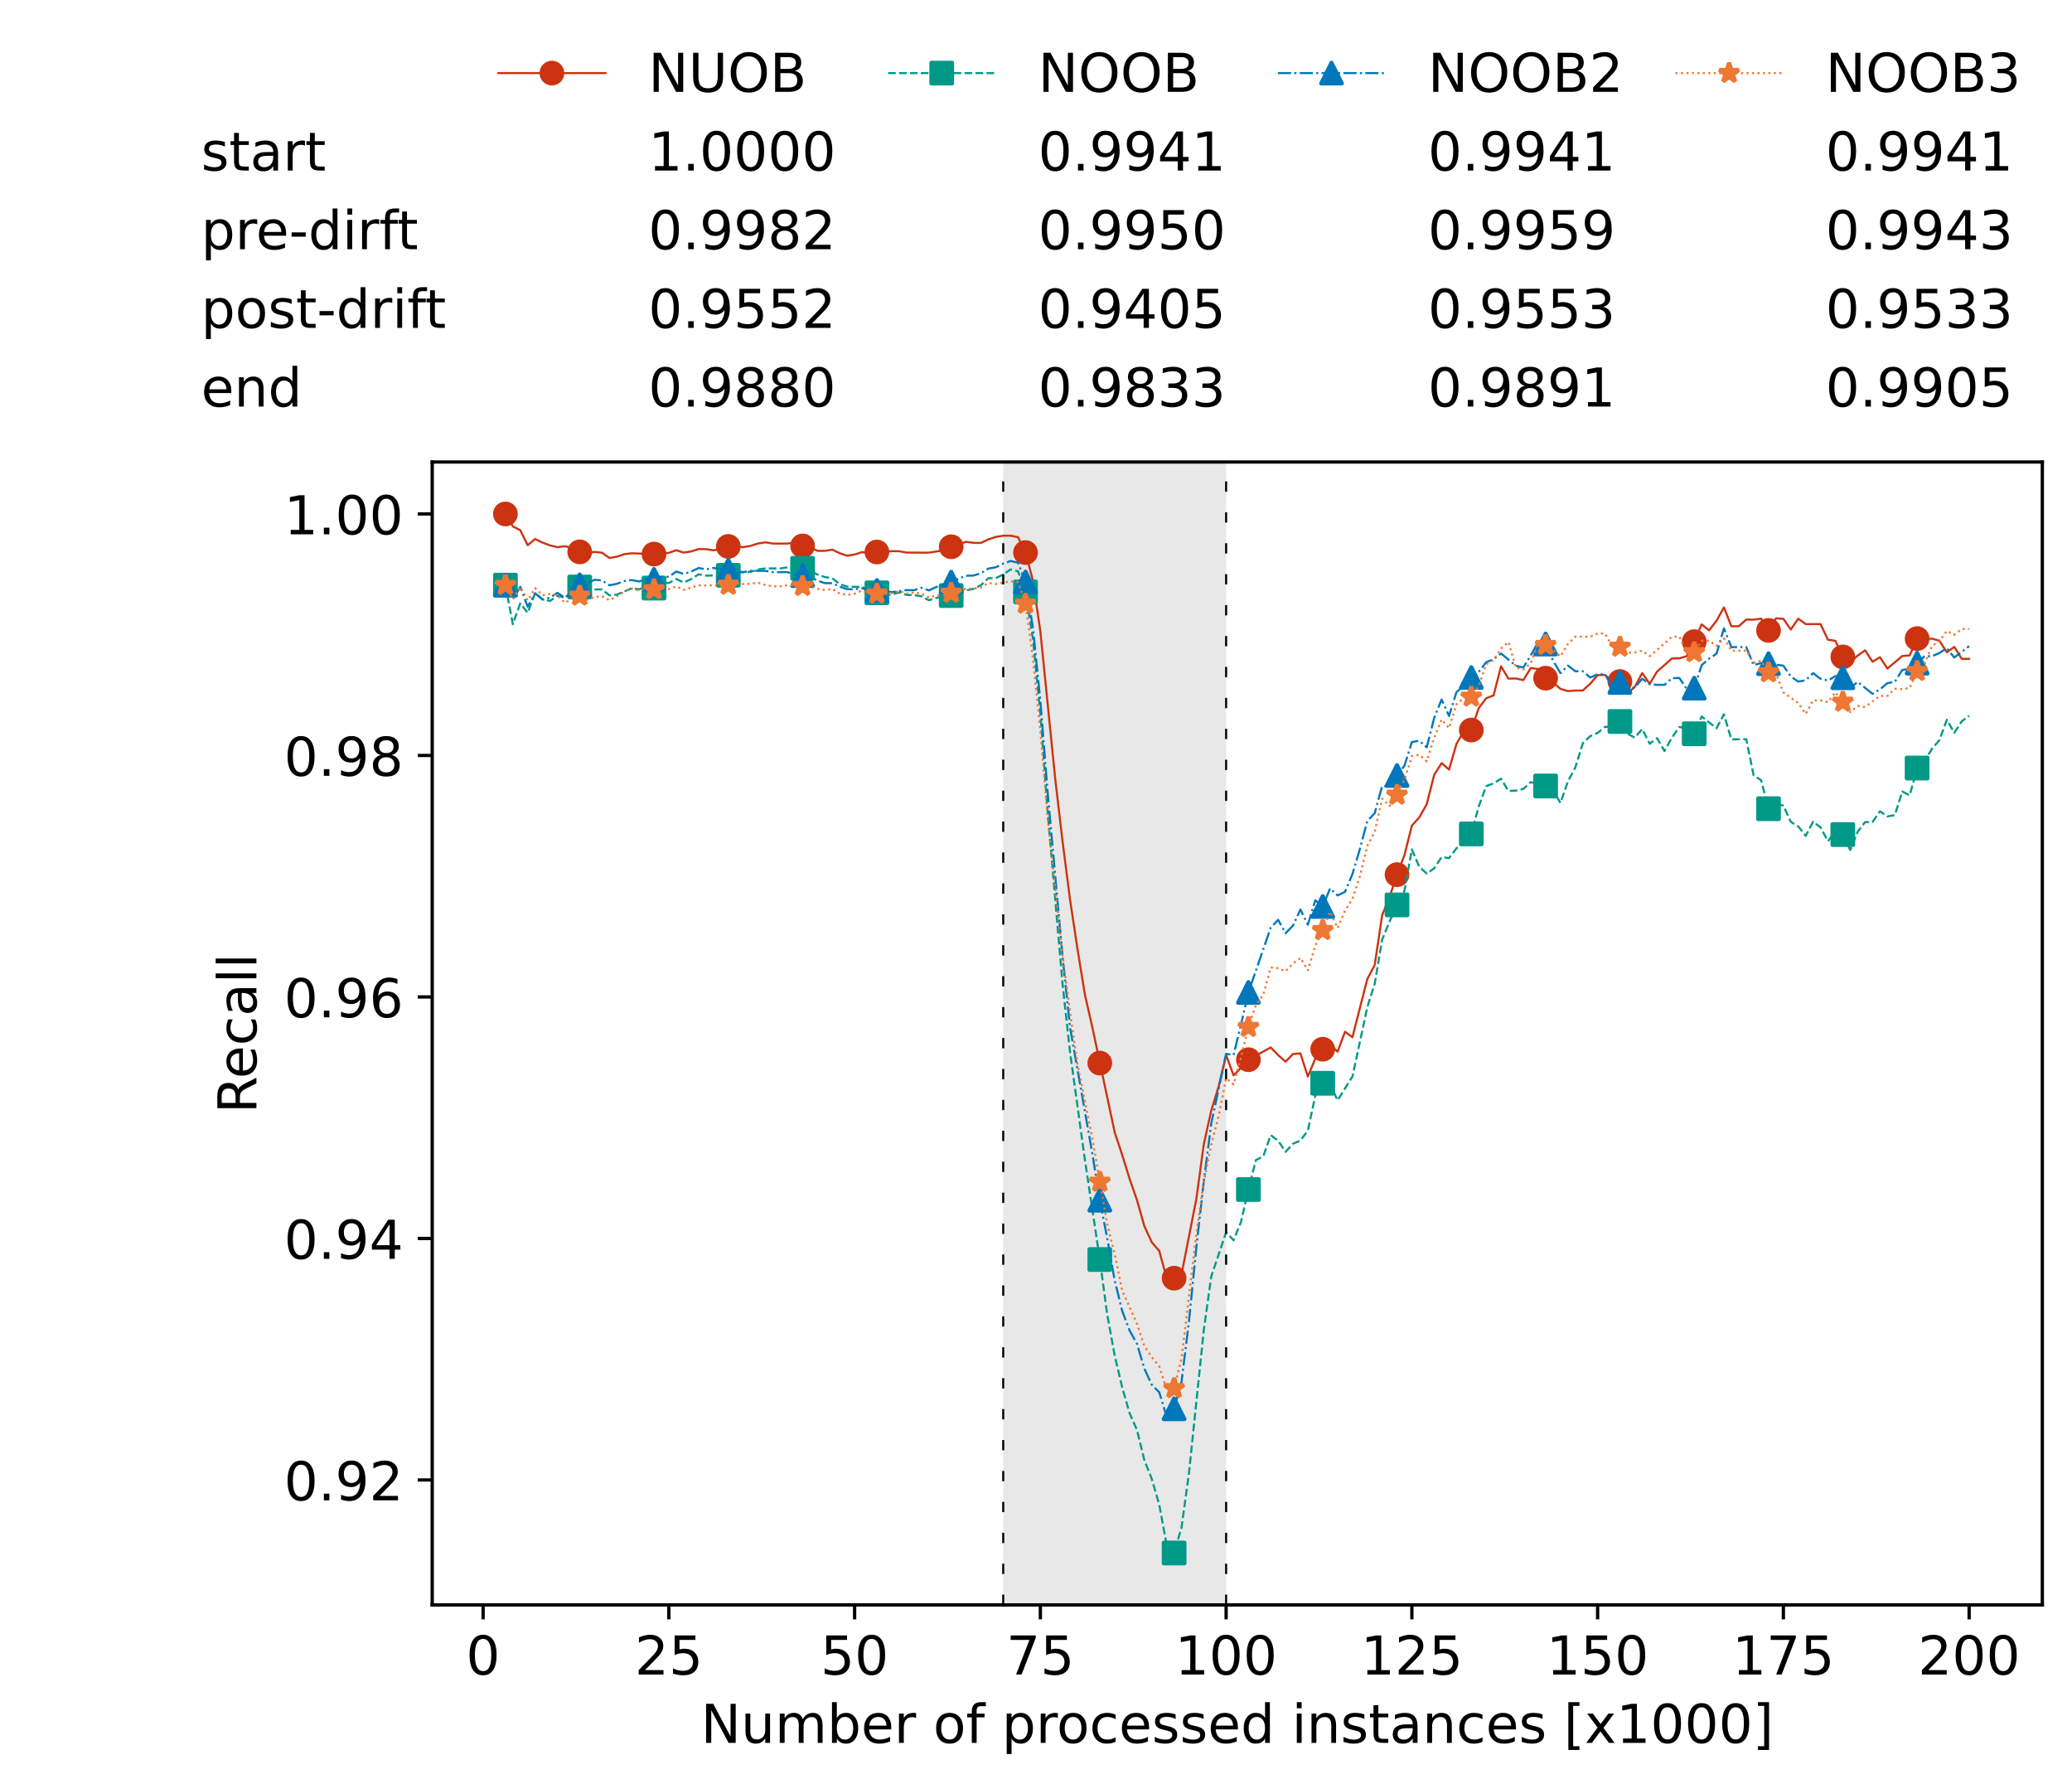 <?xml version="1.0" encoding="utf-8" standalone="no"?>
<!DOCTYPE svg PUBLIC "-//W3C//DTD SVG 1.1//EN"
  "http://www.w3.org/Graphics/SVG/1.1/DTD/svg11.dtd">
<!-- Created with matplotlib (https://matplotlib.org/) -->
<svg height="432.615pt" version="1.1" viewBox="0 0 502.65 432.615" width="502.65pt" xmlns="http://www.w3.org/2000/svg" xmlns:xlink="http://www.w3.org/1999/xlink">
 <defs>
  <style type="text/css">*{stroke-linecap:butt;stroke-linejoin:round;}</style>
 </defs>
 <g id="figure_1">
  <g id="patch_1">
   <path d="M 0 432.615 
L 502.65 432.615 
L 502.65 0 
L 0 0 
z
" style="fill:#ffffff;"/>
  </g>
  <g id="axes_1">
   <g id="patch_2">
    <path d="M 104.85 389.252 
L 495.45 389.252 
L 495.45 112.052 
L 104.85 112.052 
z
" style="fill:#ffffff;"/>
   </g>
   <g id="patch_3">
    <path clip-path="url(#pcc6da09988)" d="M 297.446 389.252 
L 297.446 112.052 
L 243.372 112.052 
L 243.372 389.252 
z
" style="fill:#d3d3d3;opacity:0.5;"/>
   </g>
   <g id="matplotlib.axis_1">
    <g id="xtick_1">
     <g id="line2d_1">
      <defs>
       <path d="M 0 0 
L 0 3.5 
" id="mc574708be9" style="stroke:#000000;stroke-width:0.8;"/>
      </defs>
      <g>
       <use style="stroke:#000000;stroke-width:0.8;" x="117.197" xlink:href="#mc574708be9" y="389.252"/>
      </g>
     </g>
     <g id="text_1">
      <!-- 0 -->
      <g transform="translate(113.061 406.13)scale(0.13 -0.13)">
       <defs>
        <path d="M 31.781 66.406 
Q 24.172 66.406 20.328 58.906 
Q 16.5 51.422 16.5 36.375 
Q 16.5 21.391 20.328 13.891 
Q 24.172 6.391 31.781 6.391 
Q 39.453 6.391 43.281 13.891 
Q 47.125 21.391 47.125 36.375 
Q 47.125 51.422 43.281 58.906 
Q 39.453 66.406 31.781 66.406 
z
M 31.781 74.219 
Q 44.047 74.219 50.516 64.516 
Q 56.984 54.828 56.984 36.375 
Q 56.984 17.969 50.516 8.266 
Q 44.047 -1.422 31.781 -1.422 
Q 19.531 -1.422 13.062 8.266 
Q 6.594 17.969 6.594 36.375 
Q 6.594 54.828 13.062 64.516 
Q 19.531 74.219 31.781 74.219 
z
" id="DejaVuSans-48"/>
       </defs>
       <use xlink:href="#DejaVuSans-48"/>
      </g>
     </g>
    </g>
    <g id="xtick_2">
     <g id="line2d_2">
      <g>
       <use style="stroke:#000000;stroke-width:0.8;" x="162.259" xlink:href="#mc574708be9" y="389.252"/>
      </g>
     </g>
     <g id="text_2">
      <!-- 25 -->
      <g transform="translate(153.988 406.13)scale(0.13 -0.13)">
       <defs>
        <path d="M 19.188 8.297 
L 53.609 8.297 
L 53.609 0 
L 7.328 0 
L 7.328 8.297 
Q 12.938 14.109 22.625 23.891 
Q 32.328 33.688 34.812 36.531 
Q 39.547 41.844 41.422 45.531 
Q 43.312 49.219 43.312 52.781 
Q 43.312 58.594 39.234 62.25 
Q 35.156 65.922 28.609 65.922 
Q 23.969 65.922 18.812 64.312 
Q 13.672 62.703 7.812 59.422 
L 7.812 69.391 
Q 13.766 71.781 18.938 73 
Q 24.125 74.219 28.422 74.219 
Q 39.75 74.219 46.484 68.547 
Q 53.219 62.891 53.219 53.422 
Q 53.219 48.922 51.531 44.891 
Q 49.859 40.875 45.406 35.406 
Q 44.188 33.984 37.641 27.219 
Q 31.109 20.453 19.188 8.297 
z
" id="DejaVuSans-50"/>
        <path d="M 10.797 72.906 
L 49.516 72.906 
L 49.516 64.594 
L 19.828 64.594 
L 19.828 46.734 
Q 21.969 47.469 24.109 47.828 
Q 26.266 48.188 28.422 48.188 
Q 40.625 48.188 47.75 41.5 
Q 54.891 34.812 54.891 23.391 
Q 54.891 11.625 47.562 5.094 
Q 40.234 -1.422 26.906 -1.422 
Q 22.312 -1.422 17.547 -0.641 
Q 12.797 0.141 7.719 1.703 
L 7.719 11.625 
Q 12.109 9.234 16.797 8.062 
Q 21.484 6.891 26.703 6.891 
Q 35.156 6.891 40.078 11.328 
Q 45.016 15.766 45.016 23.391 
Q 45.016 31 40.078 35.438 
Q 35.156 39.891 26.703 39.891 
Q 22.75 39.891 18.812 39.016 
Q 14.891 38.141 10.797 36.281 
z
" id="DejaVuSans-53"/>
       </defs>
       <use xlink:href="#DejaVuSans-50"/>
       <use x="63.623" xlink:href="#DejaVuSans-53"/>
      </g>
     </g>
    </g>
    <g id="xtick_3">
     <g id="line2d_3">
      <g>
       <use style="stroke:#000000;stroke-width:0.8;" x="207.322" xlink:href="#mc574708be9" y="389.252"/>
      </g>
     </g>
     <g id="text_3">
      <!-- 50 -->
      <g transform="translate(199.05 406.13)scale(0.13 -0.13)">
       <use xlink:href="#DejaVuSans-53"/>
       <use x="63.623" xlink:href="#DejaVuSans-48"/>
      </g>
     </g>
    </g>
    <g id="xtick_4">
     <g id="line2d_4">
      <g>
       <use style="stroke:#000000;stroke-width:0.8;" x="252.384" xlink:href="#mc574708be9" y="389.252"/>
      </g>
     </g>
     <g id="text_4">
      <!-- 75 -->
      <g transform="translate(244.113 406.13)scale(0.13 -0.13)">
       <defs>
        <path d="M 8.203 72.906 
L 55.078 72.906 
L 55.078 68.703 
L 28.609 0 
L 18.312 0 
L 43.219 64.594 
L 8.203 64.594 
z
" id="DejaVuSans-55"/>
       </defs>
       <use xlink:href="#DejaVuSans-55"/>
       <use x="63.623" xlink:href="#DejaVuSans-53"/>
      </g>
     </g>
    </g>
    <g id="xtick_5">
     <g id="line2d_5">
      <g>
       <use style="stroke:#000000;stroke-width:0.8;" x="297.446" xlink:href="#mc574708be9" y="389.252"/>
      </g>
     </g>
     <g id="text_5">
      <!-- 100 -->
      <g transform="translate(285.039 406.13)scale(0.13 -0.13)">
       <defs>
        <path d="M 12.406 8.297 
L 28.516 8.297 
L 28.516 63.922 
L 10.984 60.406 
L 10.984 69.391 
L 28.422 72.906 
L 38.281 72.906 
L 38.281 8.297 
L 54.391 8.297 
L 54.391 0 
L 12.406 0 
z
" id="DejaVuSans-49"/>
       </defs>
       <use xlink:href="#DejaVuSans-49"/>
       <use x="63.623" xlink:href="#DejaVuSans-48"/>
       <use x="127.246" xlink:href="#DejaVuSans-48"/>
      </g>
     </g>
    </g>
    <g id="xtick_6">
     <g id="line2d_6">
      <g>
       <use style="stroke:#000000;stroke-width:0.8;" x="342.509" xlink:href="#mc574708be9" y="389.252"/>
      </g>
     </g>
     <g id="text_6">
      <!-- 125 -->
      <g transform="translate(330.102 406.13)scale(0.13 -0.13)">
       <use xlink:href="#DejaVuSans-49"/>
       <use x="63.623" xlink:href="#DejaVuSans-50"/>
       <use x="127.246" xlink:href="#DejaVuSans-53"/>
      </g>
     </g>
    </g>
    <g id="xtick_7">
     <g id="line2d_7">
      <g>
       <use style="stroke:#000000;stroke-width:0.8;" x="387.571" xlink:href="#mc574708be9" y="389.252"/>
      </g>
     </g>
     <g id="text_7">
      <!-- 150 -->
      <g transform="translate(375.164 406.13)scale(0.13 -0.13)">
       <use xlink:href="#DejaVuSans-49"/>
       <use x="63.623" xlink:href="#DejaVuSans-53"/>
       <use x="127.246" xlink:href="#DejaVuSans-48"/>
      </g>
     </g>
    </g>
    <g id="xtick_8">
     <g id="line2d_8">
      <g>
       <use style="stroke:#000000;stroke-width:0.8;" x="432.633" xlink:href="#mc574708be9" y="389.252"/>
      </g>
     </g>
     <g id="text_8">
      <!-- 175 -->
      <g transform="translate(420.226 406.13)scale(0.13 -0.13)">
       <use xlink:href="#DejaVuSans-49"/>
       <use x="63.623" xlink:href="#DejaVuSans-55"/>
       <use x="127.246" xlink:href="#DejaVuSans-53"/>
      </g>
     </g>
    </g>
    <g id="xtick_9">
     <g id="line2d_9">
      <g>
       <use style="stroke:#000000;stroke-width:0.8;" x="477.695" xlink:href="#mc574708be9" y="389.252"/>
      </g>
     </g>
     <g id="text_9">
      <!-- 200 -->
      <g transform="translate(465.289 406.13)scale(0.13 -0.13)">
       <use xlink:href="#DejaVuSans-50"/>
       <use x="63.623" xlink:href="#DejaVuSans-48"/>
       <use x="127.246" xlink:href="#DejaVuSans-48"/>
      </g>
     </g>
    </g>
    <g id="text_10">
     <!-- Number of processed instances [x1000] -->
     <g transform="translate(170.025 422.711)scale(0.13 -0.13)">
      <defs>
       <path d="M 9.812 72.906 
L 23.094 72.906 
L 55.422 11.922 
L 55.422 72.906 
L 64.984 72.906 
L 64.984 0 
L 51.703 0 
L 19.391 60.984 
L 19.391 0 
L 9.812 0 
z
" id="DejaVuSans-78"/>
       <path d="M 8.5 21.578 
L 8.5 54.688 
L 17.484 54.688 
L 17.484 21.922 
Q 17.484 14.156 20.5 10.266 
Q 23.531 6.391 29.594 6.391 
Q 36.859 6.391 41.078 11.031 
Q 45.312 15.672 45.312 23.688 
L 45.312 54.688 
L 54.297 54.688 
L 54.297 0 
L 45.312 0 
L 45.312 8.406 
Q 42.047 3.422 37.719 1 
Q 33.406 -1.422 27.688 -1.422 
Q 18.266 -1.422 13.375 4.438 
Q 8.5 10.297 8.5 21.578 
z
M 31.109 56 
z
" id="DejaVuSans-117"/>
       <path d="M 52 44.188 
Q 55.375 50.25 60.062 53.125 
Q 64.75 56 71.094 56 
Q 79.641 56 84.281 50.016 
Q 88.922 44.047 88.922 33.016 
L 88.922 0 
L 79.891 0 
L 79.891 32.719 
Q 79.891 40.578 77.094 44.375 
Q 74.312 48.188 68.609 48.188 
Q 61.625 48.188 57.562 43.547 
Q 53.516 38.922 53.516 30.906 
L 53.516 0 
L 44.484 0 
L 44.484 32.719 
Q 44.484 40.625 41.703 44.406 
Q 38.922 48.188 33.109 48.188 
Q 26.219 48.188 22.156 43.531 
Q 18.109 38.875 18.109 30.906 
L 18.109 0 
L 9.078 0 
L 9.078 54.688 
L 18.109 54.688 
L 18.109 46.188 
Q 21.188 51.219 25.484 53.609 
Q 29.781 56 35.688 56 
Q 41.656 56 45.828 52.969 
Q 50 49.953 52 44.188 
z
" id="DejaVuSans-109"/>
       <path d="M 48.688 27.297 
Q 48.688 37.203 44.609 42.844 
Q 40.531 48.484 33.406 48.484 
Q 26.266 48.484 22.188 42.844 
Q 18.109 37.203 18.109 27.297 
Q 18.109 17.391 22.188 11.75 
Q 26.266 6.109 33.406 6.109 
Q 40.531 6.109 44.609 11.75 
Q 48.688 17.391 48.688 27.297 
z
M 18.109 46.391 
Q 20.953 51.266 25.266 53.625 
Q 29.594 56 35.594 56 
Q 45.562 56 51.781 48.094 
Q 58.016 40.188 58.016 27.297 
Q 58.016 14.406 51.781 6.484 
Q 45.562 -1.422 35.594 -1.422 
Q 29.594 -1.422 25.266 0.953 
Q 20.953 3.328 18.109 8.203 
L 18.109 0 
L 9.078 0 
L 9.078 75.984 
L 18.109 75.984 
z
" id="DejaVuSans-98"/>
       <path d="M 56.203 29.594 
L 56.203 25.203 
L 14.891 25.203 
Q 15.484 15.922 20.484 11.062 
Q 25.484 6.203 34.422 6.203 
Q 39.594 6.203 44.453 7.469 
Q 49.312 8.734 54.109 11.281 
L 54.109 2.781 
Q 49.266 0.734 44.188 -0.344 
Q 39.109 -1.422 33.891 -1.422 
Q 20.797 -1.422 13.156 6.188 
Q 5.516 13.812 5.516 26.812 
Q 5.516 40.234 12.766 48.109 
Q 20.016 56 32.328 56 
Q 43.359 56 49.781 48.891 
Q 56.203 41.797 56.203 29.594 
z
M 47.219 32.234 
Q 47.125 39.594 43.094 43.984 
Q 39.062 48.391 32.422 48.391 
Q 24.906 48.391 20.391 44.141 
Q 15.875 39.891 15.188 32.172 
z
" id="DejaVuSans-101"/>
       <path d="M 41.109 46.297 
Q 39.594 47.172 37.812 47.578 
Q 36.031 48 33.891 48 
Q 26.266 48 22.188 43.047 
Q 18.109 38.094 18.109 28.812 
L 18.109 0 
L 9.078 0 
L 9.078 54.688 
L 18.109 54.688 
L 18.109 46.188 
Q 20.953 51.172 25.484 53.578 
Q 30.031 56 36.531 56 
Q 37.453 56 38.578 55.875 
Q 39.703 55.766 41.062 55.516 
z
" id="DejaVuSans-114"/>
       <path id="DejaVuSans-32"/>
       <path d="M 30.609 48.391 
Q 23.391 48.391 19.188 42.75 
Q 14.984 37.109 14.984 27.297 
Q 14.984 17.484 19.156 11.844 
Q 23.344 6.203 30.609 6.203 
Q 37.797 6.203 41.984 11.859 
Q 46.188 17.531 46.188 27.297 
Q 46.188 37.016 41.984 42.703 
Q 37.797 48.391 30.609 48.391 
z
M 30.609 56 
Q 42.328 56 49.016 48.375 
Q 55.719 40.766 55.719 27.297 
Q 55.719 13.875 49.016 6.219 
Q 42.328 -1.422 30.609 -1.422 
Q 18.844 -1.422 12.172 6.219 
Q 5.516 13.875 5.516 27.297 
Q 5.516 40.766 12.172 48.375 
Q 18.844 56 30.609 56 
z
" id="DejaVuSans-111"/>
       <path d="M 37.109 75.984 
L 37.109 68.5 
L 28.516 68.5 
Q 23.688 68.5 21.797 66.547 
Q 19.922 64.594 19.922 59.516 
L 19.922 54.688 
L 34.719 54.688 
L 34.719 47.703 
L 19.922 47.703 
L 19.922 0 
L 10.891 0 
L 10.891 47.703 
L 2.297 47.703 
L 2.297 54.688 
L 10.891 54.688 
L 10.891 58.5 
Q 10.891 67.625 15.141 71.797 
Q 19.391 75.984 28.609 75.984 
z
" id="DejaVuSans-102"/>
       <path d="M 18.109 8.203 
L 18.109 -20.797 
L 9.078 -20.797 
L 9.078 54.688 
L 18.109 54.688 
L 18.109 46.391 
Q 20.953 51.266 25.266 53.625 
Q 29.594 56 35.594 56 
Q 45.562 56 51.781 48.094 
Q 58.016 40.188 58.016 27.297 
Q 58.016 14.406 51.781 6.484 
Q 45.562 -1.422 35.594 -1.422 
Q 29.594 -1.422 25.266 0.953 
Q 20.953 3.328 18.109 8.203 
z
M 48.688 27.297 
Q 48.688 37.203 44.609 42.844 
Q 40.531 48.484 33.406 48.484 
Q 26.266 48.484 22.188 42.844 
Q 18.109 37.203 18.109 27.297 
Q 18.109 17.391 22.188 11.75 
Q 26.266 6.109 33.406 6.109 
Q 40.531 6.109 44.609 11.75 
Q 48.688 17.391 48.688 27.297 
z
" id="DejaVuSans-112"/>
       <path d="M 48.781 52.594 
L 48.781 44.188 
Q 44.969 46.297 41.141 47.344 
Q 37.312 48.391 33.406 48.391 
Q 24.656 48.391 19.812 42.844 
Q 14.984 37.312 14.984 27.297 
Q 14.984 17.281 19.812 11.734 
Q 24.656 6.203 33.406 6.203 
Q 37.312 6.203 41.141 7.25 
Q 44.969 8.297 48.781 10.406 
L 48.781 2.094 
Q 45.016 0.344 40.984 -0.531 
Q 36.969 -1.422 32.422 -1.422 
Q 20.062 -1.422 12.781 6.344 
Q 5.516 14.109 5.516 27.297 
Q 5.516 40.672 12.859 48.328 
Q 20.219 56 33.016 56 
Q 37.156 56 41.109 55.141 
Q 45.062 54.297 48.781 52.594 
z
" id="DejaVuSans-99"/>
       <path d="M 44.281 53.078 
L 44.281 44.578 
Q 40.484 46.531 36.375 47.5 
Q 32.281 48.484 27.875 48.484 
Q 21.188 48.484 17.844 46.438 
Q 14.5 44.391 14.5 40.281 
Q 14.5 37.156 16.891 35.375 
Q 19.281 33.594 26.516 31.984 
L 29.594 31.297 
Q 39.156 29.25 43.188 25.516 
Q 47.219 21.781 47.219 15.094 
Q 47.219 7.469 41.188 3.016 
Q 35.156 -1.422 24.609 -1.422 
Q 20.219 -1.422 15.453 -0.562 
Q 10.688 0.297 5.422 2 
L 5.422 11.281 
Q 10.406 8.688 15.234 7.391 
Q 20.062 6.109 24.812 6.109 
Q 31.156 6.109 34.562 8.281 
Q 37.984 10.453 37.984 14.406 
Q 37.984 18.062 35.516 20.016 
Q 33.062 21.969 24.703 23.781 
L 21.578 24.516 
Q 13.234 26.266 9.516 29.906 
Q 5.812 33.547 5.812 39.891 
Q 5.812 47.609 11.281 51.797 
Q 16.75 56 26.812 56 
Q 31.781 56 36.172 55.266 
Q 40.578 54.547 44.281 53.078 
z
" id="DejaVuSans-115"/>
       <path d="M 45.406 46.391 
L 45.406 75.984 
L 54.391 75.984 
L 54.391 0 
L 45.406 0 
L 45.406 8.203 
Q 42.578 3.328 38.25 0.953 
Q 33.938 -1.422 27.875 -1.422 
Q 17.969 -1.422 11.734 6.484 
Q 5.516 14.406 5.516 27.297 
Q 5.516 40.188 11.734 48.094 
Q 17.969 56 27.875 56 
Q 33.938 56 38.25 53.625 
Q 42.578 51.266 45.406 46.391 
z
M 14.797 27.297 
Q 14.797 17.391 18.875 11.75 
Q 22.953 6.109 30.078 6.109 
Q 37.203 6.109 41.297 11.75 
Q 45.406 17.391 45.406 27.297 
Q 45.406 37.203 41.297 42.844 
Q 37.203 48.484 30.078 48.484 
Q 22.953 48.484 18.875 42.844 
Q 14.797 37.203 14.797 27.297 
z
" id="DejaVuSans-100"/>
       <path d="M 9.422 54.688 
L 18.406 54.688 
L 18.406 0 
L 9.422 0 
z
M 9.422 75.984 
L 18.406 75.984 
L 18.406 64.594 
L 9.422 64.594 
z
" id="DejaVuSans-105"/>
       <path d="M 54.891 33.016 
L 54.891 0 
L 45.906 0 
L 45.906 32.719 
Q 45.906 40.484 42.875 44.328 
Q 39.844 48.188 33.797 48.188 
Q 26.516 48.188 22.312 43.547 
Q 18.109 38.922 18.109 30.906 
L 18.109 0 
L 9.078 0 
L 9.078 54.688 
L 18.109 54.688 
L 18.109 46.188 
Q 21.344 51.125 25.703 53.562 
Q 30.078 56 35.797 56 
Q 45.219 56 50.047 50.172 
Q 54.891 44.344 54.891 33.016 
z
" id="DejaVuSans-110"/>
       <path d="M 18.312 70.219 
L 18.312 54.688 
L 36.812 54.688 
L 36.812 47.703 
L 18.312 47.703 
L 18.312 18.016 
Q 18.312 11.328 20.141 9.422 
Q 21.969 7.516 27.594 7.516 
L 36.812 7.516 
L 36.812 0 
L 27.594 0 
Q 17.188 0 13.234 3.875 
Q 9.281 7.766 9.281 18.016 
L 9.281 47.703 
L 2.688 47.703 
L 2.688 54.688 
L 9.281 54.688 
L 9.281 70.219 
z
" id="DejaVuSans-116"/>
       <path d="M 34.281 27.484 
Q 23.391 27.484 19.188 25 
Q 14.984 22.516 14.984 16.5 
Q 14.984 11.719 18.141 8.906 
Q 21.297 6.109 26.703 6.109 
Q 34.188 6.109 38.703 11.406 
Q 43.219 16.703 43.219 25.484 
L 43.219 27.484 
z
M 52.203 31.203 
L 52.203 0 
L 43.219 0 
L 43.219 8.297 
Q 40.141 3.328 35.547 0.953 
Q 30.953 -1.422 24.312 -1.422 
Q 15.922 -1.422 10.953 3.297 
Q 6 8.016 6 15.922 
Q 6 25.141 12.172 29.828 
Q 18.359 34.516 30.609 34.516 
L 43.219 34.516 
L 43.219 35.406 
Q 43.219 41.609 39.141 45 
Q 35.062 48.391 27.688 48.391 
Q 23 48.391 18.547 47.266 
Q 14.109 46.141 10.016 43.891 
L 10.016 52.203 
Q 14.938 54.109 19.578 55.047 
Q 24.219 56 28.609 56 
Q 40.484 56 46.344 49.844 
Q 52.203 43.703 52.203 31.203 
z
" id="DejaVuSans-97"/>
       <path d="M 8.594 75.984 
L 29.297 75.984 
L 29.297 69 
L 17.578 69 
L 17.578 -6.203 
L 29.297 -6.203 
L 29.297 -13.188 
L 8.594 -13.188 
z
" id="DejaVuSans-91"/>
       <path d="M 54.891 54.688 
L 35.109 28.078 
L 55.906 0 
L 45.312 0 
L 29.391 21.484 
L 13.484 0 
L 2.875 0 
L 24.125 28.609 
L 4.688 54.688 
L 15.281 54.688 
L 29.781 35.203 
L 44.281 54.688 
z
" id="DejaVuSans-120"/>
       <path d="M 30.422 75.984 
L 30.422 -13.188 
L 9.719 -13.188 
L 9.719 -6.203 
L 21.391 -6.203 
L 21.391 69 
L 9.719 69 
L 9.719 75.984 
z
" id="DejaVuSans-93"/>
      </defs>
      <use xlink:href="#DejaVuSans-78"/>
      <use x="74.805" xlink:href="#DejaVuSans-117"/>
      <use x="138.184" xlink:href="#DejaVuSans-109"/>
      <use x="235.596" xlink:href="#DejaVuSans-98"/>
      <use x="299.072" xlink:href="#DejaVuSans-101"/>
      <use x="360.596" xlink:href="#DejaVuSans-114"/>
      <use x="401.709" xlink:href="#DejaVuSans-32"/>
      <use x="433.496" xlink:href="#DejaVuSans-111"/>
      <use x="494.678" xlink:href="#DejaVuSans-102"/>
      <use x="529.883" xlink:href="#DejaVuSans-32"/>
      <use x="561.67" xlink:href="#DejaVuSans-112"/>
      <use x="625.146" xlink:href="#DejaVuSans-114"/>
      <use x="664.01" xlink:href="#DejaVuSans-111"/>
      <use x="725.191" xlink:href="#DejaVuSans-99"/>
      <use x="780.172" xlink:href="#DejaVuSans-101"/>
      <use x="841.695" xlink:href="#DejaVuSans-115"/>
      <use x="893.795" xlink:href="#DejaVuSans-115"/>
      <use x="945.895" xlink:href="#DejaVuSans-101"/>
      <use x="1007.418" xlink:href="#DejaVuSans-100"/>
      <use x="1070.895" xlink:href="#DejaVuSans-32"/>
      <use x="1102.682" xlink:href="#DejaVuSans-105"/>
      <use x="1130.465" xlink:href="#DejaVuSans-110"/>
      <use x="1193.844" xlink:href="#DejaVuSans-115"/>
      <use x="1245.943" xlink:href="#DejaVuSans-116"/>
      <use x="1285.152" xlink:href="#DejaVuSans-97"/>
      <use x="1346.432" xlink:href="#DejaVuSans-110"/>
      <use x="1409.811" xlink:href="#DejaVuSans-99"/>
      <use x="1464.791" xlink:href="#DejaVuSans-101"/>
      <use x="1526.314" xlink:href="#DejaVuSans-115"/>
      <use x="1578.414" xlink:href="#DejaVuSans-32"/>
      <use x="1610.201" xlink:href="#DejaVuSans-91"/>
      <use x="1649.215" xlink:href="#DejaVuSans-120"/>
      <use x="1708.395" xlink:href="#DejaVuSans-49"/>
      <use x="1772.018" xlink:href="#DejaVuSans-48"/>
      <use x="1835.641" xlink:href="#DejaVuSans-48"/>
      <use x="1899.264" xlink:href="#DejaVuSans-48"/>
      <use x="1962.887" xlink:href="#DejaVuSans-93"/>
     </g>
    </g>
   </g>
   <g id="matplotlib.axis_2">
    <g id="ytick_1">
     <g id="line2d_10">
      <defs>
       <path d="M 0 0 
L -3.5 0 
" id="ma52e8b4cb3" style="stroke:#000000;stroke-width:0.8;"/>
      </defs>
      <g>
       <use style="stroke:#000000;stroke-width:0.8;" x="104.85" xlink:href="#ma52e8b4cb3" y="358.94"/>
      </g>
     </g>
     <g id="text_11">
      <!-- 0.92 -->
      <g transform="translate(68.905 363.879)scale(0.13 -0.13)">
       <defs>
        <path d="M 10.688 12.406 
L 21 12.406 
L 21 0 
L 10.688 0 
z
" id="DejaVuSans-46"/>
        <path d="M 10.984 1.516 
L 10.984 10.5 
Q 14.703 8.734 18.5 7.812 
Q 22.312 6.891 25.984 6.891 
Q 35.75 6.891 40.891 13.453 
Q 46.047 20.016 46.781 33.406 
Q 43.953 29.203 39.594 26.953 
Q 35.25 24.703 29.984 24.703 
Q 19.047 24.703 12.672 31.312 
Q 6.297 37.938 6.297 49.422 
Q 6.297 60.641 12.938 67.422 
Q 19.578 74.219 30.609 74.219 
Q 43.266 74.219 49.922 64.516 
Q 56.594 54.828 56.594 36.375 
Q 56.594 19.141 48.406 8.859 
Q 40.234 -1.422 26.422 -1.422 
Q 22.703 -1.422 18.891 -0.688 
Q 15.094 0.047 10.984 1.516 
z
M 30.609 32.422 
Q 37.25 32.422 41.125 36.953 
Q 45.016 41.5 45.016 49.422 
Q 45.016 57.281 41.125 61.844 
Q 37.25 66.406 30.609 66.406 
Q 23.969 66.406 20.094 61.844 
Q 16.219 57.281 16.219 49.422 
Q 16.219 41.5 20.094 36.953 
Q 23.969 32.422 30.609 32.422 
z
" id="DejaVuSans-57"/>
       </defs>
       <use xlink:href="#DejaVuSans-48"/>
       <use x="63.623" xlink:href="#DejaVuSans-46"/>
       <use x="95.41" xlink:href="#DejaVuSans-57"/>
       <use x="159.033" xlink:href="#DejaVuSans-50"/>
      </g>
     </g>
    </g>
    <g id="ytick_2">
     <g id="line2d_11">
      <g>
       <use style="stroke:#000000;stroke-width:0.8;" x="104.85" xlink:href="#ma52e8b4cb3" y="300.368"/>
      </g>
     </g>
     <g id="text_12">
      <!-- 0.94 -->
      <g transform="translate(68.905 305.307)scale(0.13 -0.13)">
       <defs>
        <path d="M 37.797 64.312 
L 12.891 25.391 
L 37.797 25.391 
z
M 35.203 72.906 
L 47.609 72.906 
L 47.609 25.391 
L 58.016 25.391 
L 58.016 17.188 
L 47.609 17.188 
L 47.609 0 
L 37.797 0 
L 37.797 17.188 
L 4.891 17.188 
L 4.891 26.703 
z
" id="DejaVuSans-52"/>
       </defs>
       <use xlink:href="#DejaVuSans-48"/>
       <use x="63.623" xlink:href="#DejaVuSans-46"/>
       <use x="95.41" xlink:href="#DejaVuSans-57"/>
       <use x="159.033" xlink:href="#DejaVuSans-52"/>
      </g>
     </g>
    </g>
    <g id="ytick_3">
     <g id="line2d_12">
      <g>
       <use style="stroke:#000000;stroke-width:0.8;" x="104.85" xlink:href="#ma52e8b4cb3" y="241.796"/>
      </g>
     </g>
     <g id="text_13">
      <!-- 0.96 -->
      <g transform="translate(68.905 246.735)scale(0.13 -0.13)">
       <defs>
        <path d="M 33.016 40.375 
Q 26.375 40.375 22.484 35.828 
Q 18.609 31.297 18.609 23.391 
Q 18.609 15.531 22.484 10.953 
Q 26.375 6.391 33.016 6.391 
Q 39.656 6.391 43.531 10.953 
Q 47.406 15.531 47.406 23.391 
Q 47.406 31.297 43.531 35.828 
Q 39.656 40.375 33.016 40.375 
z
M 52.594 71.297 
L 52.594 62.312 
Q 48.875 64.062 45.094 64.984 
Q 41.312 65.922 37.594 65.922 
Q 27.828 65.922 22.672 59.328 
Q 17.531 52.734 16.797 39.406 
Q 19.672 43.656 24.016 45.922 
Q 28.375 48.188 33.594 48.188 
Q 44.578 48.188 50.953 41.516 
Q 57.328 34.859 57.328 23.391 
Q 57.328 12.156 50.688 5.359 
Q 44.047 -1.422 33.016 -1.422 
Q 20.359 -1.422 13.672 8.266 
Q 6.984 17.969 6.984 36.375 
Q 6.984 53.656 15.188 63.938 
Q 23.391 74.219 37.203 74.219 
Q 40.922 74.219 44.703 73.484 
Q 48.484 72.75 52.594 71.297 
z
" id="DejaVuSans-54"/>
       </defs>
       <use xlink:href="#DejaVuSans-48"/>
       <use x="63.623" xlink:href="#DejaVuSans-46"/>
       <use x="95.41" xlink:href="#DejaVuSans-57"/>
       <use x="159.033" xlink:href="#DejaVuSans-54"/>
      </g>
     </g>
    </g>
    <g id="ytick_4">
     <g id="line2d_13">
      <g>
       <use style="stroke:#000000;stroke-width:0.8;" x="104.85" xlink:href="#ma52e8b4cb3" y="183.224"/>
      </g>
     </g>
     <g id="text_14">
      <!-- 0.98 -->
      <g transform="translate(68.905 188.163)scale(0.13 -0.13)">
       <defs>
        <path d="M 31.781 34.625 
Q 24.75 34.625 20.719 30.859 
Q 16.703 27.094 16.703 20.516 
Q 16.703 13.922 20.719 10.156 
Q 24.75 6.391 31.781 6.391 
Q 38.812 6.391 42.859 10.172 
Q 46.922 13.969 46.922 20.516 
Q 46.922 27.094 42.891 30.859 
Q 38.875 34.625 31.781 34.625 
z
M 21.922 38.812 
Q 15.578 40.375 12.031 44.719 
Q 8.5 49.078 8.5 55.328 
Q 8.5 64.062 14.719 69.141 
Q 20.953 74.219 31.781 74.219 
Q 42.672 74.219 48.875 69.141 
Q 55.078 64.062 55.078 55.328 
Q 55.078 49.078 51.531 44.719 
Q 48 40.375 41.703 38.812 
Q 48.828 37.156 52.797 32.312 
Q 56.781 27.484 56.781 20.516 
Q 56.781 9.906 50.312 4.234 
Q 43.844 -1.422 31.781 -1.422 
Q 19.734 -1.422 13.25 4.234 
Q 6.781 9.906 6.781 20.516 
Q 6.781 27.484 10.781 32.312 
Q 14.797 37.156 21.922 38.812 
z
M 18.312 54.391 
Q 18.312 48.734 21.844 45.562 
Q 25.391 42.391 31.781 42.391 
Q 38.141 42.391 41.719 45.562 
Q 45.312 48.734 45.312 54.391 
Q 45.312 60.062 41.719 63.234 
Q 38.141 66.406 31.781 66.406 
Q 25.391 66.406 21.844 63.234 
Q 18.312 60.062 18.312 54.391 
z
" id="DejaVuSans-56"/>
       </defs>
       <use xlink:href="#DejaVuSans-48"/>
       <use x="63.623" xlink:href="#DejaVuSans-46"/>
       <use x="95.41" xlink:href="#DejaVuSans-57"/>
       <use x="159.033" xlink:href="#DejaVuSans-56"/>
      </g>
     </g>
    </g>
    <g id="ytick_5">
     <g id="line2d_14">
      <g>
       <use style="stroke:#000000;stroke-width:0.8;" x="104.85" xlink:href="#ma52e8b4cb3" y="124.652"/>
      </g>
     </g>
     <g id="text_15">
      <!-- 1.00 -->
      <g transform="translate(68.905 129.591)scale(0.13 -0.13)">
       <use xlink:href="#DejaVuSans-49"/>
       <use x="63.623" xlink:href="#DejaVuSans-46"/>
       <use x="95.41" xlink:href="#DejaVuSans-48"/>
       <use x="159.033" xlink:href="#DejaVuSans-48"/>
      </g>
     </g>
    </g>
    <g id="text_16">
     <!-- Recall -->
     <g transform="translate(62.201 270.044)rotate(-90)scale(0.13 -0.13)">
      <defs>
       <path d="M 44.391 34.188 
Q 47.562 33.109 50.562 29.594 
Q 53.562 26.078 56.594 19.922 
L 66.609 0 
L 56 0 
L 46.688 18.703 
Q 43.062 26.031 39.672 28.422 
Q 36.281 30.812 30.422 30.812 
L 19.672 30.812 
L 19.672 0 
L 9.812 0 
L 9.812 72.906 
L 32.078 72.906 
Q 44.578 72.906 50.734 67.672 
Q 56.891 62.453 56.891 51.906 
Q 56.891 45.016 53.688 40.469 
Q 50.484 35.938 44.391 34.188 
z
M 19.672 64.797 
L 19.672 38.922 
L 32.078 38.922 
Q 39.203 38.922 42.844 42.219 
Q 46.484 45.516 46.484 51.906 
Q 46.484 58.297 42.844 61.547 
Q 39.203 64.797 32.078 64.797 
z
" id="DejaVuSans-82"/>
       <path d="M 9.422 75.984 
L 18.406 75.984 
L 18.406 0 
L 9.422 0 
z
" id="DejaVuSans-108"/>
      </defs>
      <use xlink:href="#DejaVuSans-82"/>
      <use x="64.982" xlink:href="#DejaVuSans-101"/>
      <use x="126.506" xlink:href="#DejaVuSans-99"/>
      <use x="181.486" xlink:href="#DejaVuSans-97"/>
      <use x="242.766" xlink:href="#DejaVuSans-108"/>
      <use x="270.549" xlink:href="#DejaVuSans-108"/>
     </g>
    </g>
   </g>
   <g id="line2d_15"/>
   <g id="line2d_16"/>
   <g id="line2d_17"/>
   <g id="line2d_18"/>
   <g id="line2d_19"/>
   <g id="line2d_20">
    <path clip-path="url(#pcc6da09988)" d="M 122.605 124.652 
L 124.407 127.671 
L 126.21 128.594 
L 128.012 132.232 
L 129.815 130.716 
L 131.617 131.605 
L 133.419 132.275 
L 135.222 132.706 
L 137.024 132.474 
L 138.827 132.92 
L 140.629 133.846 
L 142.432 134.118 
L 144.234 133.859 
L 146.037 134.048 
L 147.839 135.324 
L 149.642 135.013 
L 151.444 134.404 
L 153.247 134.19 
L 158.654 134.381 
L 160.457 134.367 
L 162.259 134.078 
L 164.062 133.445 
L 165.864 134.021 
L 167.667 133.744 
L 169.469 133.162 
L 171.272 133.192 
L 173.074 133.471 
L 174.877 133.141 
L 176.679 132.522 
L 178.482 132.457 
L 180.284 132.706 
L 182.087 132.39 
L 183.889 131.819 
L 185.692 131.534 
L 187.494 131.831 
L 191.099 131.83 
L 192.902 131.542 
L 194.704 132.405 
L 196.507 132.703 
L 198.309 133.596 
L 200.112 133.603 
L 201.914 133.314 
L 203.717 134.175 
L 205.519 134.774 
L 207.322 134.489 
L 209.124 133.911 
L 210.927 134.181 
L 212.729 133.877 
L 214.532 133.919 
L 216.334 133.666 
L 218.137 133.702 
L 219.939 134.017 
L 225.347 134.038 
L 228.952 133.468 
L 230.754 132.605 
L 234.359 131.396 
L 236.162 131.669 
L 237.964 131.674 
L 239.767 130.822 
L 241.569 130.223 
L 243.372 129.924 
L 245.174 129.924 
L 246.976 130.293 
L 248.779 134.016 
L 250.581 140.808 
L 252.384 153.149 
L 255.989 188.909 
L 257.791 204.266 
L 259.594 218.256 
L 261.396 230.215 
L 263.199 241.288 
L 265.001 249.192 
L 270.409 274.595 
L 272.211 280.04 
L 274.014 285.849 
L 275.816 291.053 
L 277.619 297.397 
L 279.421 301.301 
L 281.224 303.383 
L 283.026 309.952 
L 284.829 310.003 
L 286.631 309.072 
L 290.236 290.711 
L 292.039 277.449 
L 293.841 269.353 
L 295.644 263.485 
L 297.446 255.89 
L 299.249 260.803 
L 301.051 259 
L 302.854 257.016 
L 308.261 254.038 
L 310.064 255.895 
L 311.866 257.498 
L 313.669 255.637 
L 315.471 255.487 
L 317.274 261.112 
L 319.076 256.735 
L 320.879 254.471 
L 322.681 253.336 
L 324.484 255.071 
L 326.286 250.234 
L 328.089 251.554 
L 331.694 237.475 
L 333.496 234.022 
L 335.299 221.976 
L 337.101 217.483 
L 338.904 212.135 
L 340.706 207.406 
L 342.509 200.228 
L 344.311 198.229 
L 346.114 195.046 
L 347.916 187.938 
L 349.719 185.082 
L 351.521 186.652 
L 353.324 180.425 
L 355.126 177.309 
L 356.928 177.062 
L 358.731 171.737 
L 360.533 169.352 
L 362.336 168.65 
L 364.138 161.611 
L 365.941 164.599 
L 367.743 164.548 
L 369.546 164.954 
L 371.348 162.015 
L 373.151 162.259 
L 374.953 164.48 
L 376.756 165.548 
L 378.558 167.074 
L 380.361 167.624 
L 382.163 167.473 
L 383.966 167.473 
L 385.768 165.846 
L 387.571 163.74 
L 389.373 163.696 
L 391.176 165.341 
L 392.978 165.289 
L 394.781 168.218 
L 396.583 166.598 
L 398.386 163.232 
L 400.188 165.87 
L 401.991 162.882 
L 405.596 159.697 
L 407.398 159.675 
L 409.201 159.152 
L 411.003 155.624 
L 412.806 151.44 
L 414.608 152.873 
L 416.411 150.557 
L 418.213 147.314 
L 420.016 151.89 
L 421.818 151.89 
L 423.621 150.264 
L 425.423 150.292 
L 427.226 150.042 
L 429.028 152.899 
L 430.831 149.97 
L 432.633 150.096 
L 434.436 152.688 
L 436.238 150.049 
L 438.041 151.368 
L 441.646 151.368 
L 443.448 155.155 
L 445.251 155.416 
L 447.053 159.321 
L 448.856 160.562 
L 450.658 159.011 
L 452.461 157.727 
L 454.263 160.49 
L 456.066 159.4 
L 457.868 162.163 
L 461.473 159.107 
L 463.276 158.954 
L 465.078 154.886 
L 468.683 154.901 
L 470.485 155.392 
L 472.288 158.208 
L 474.09 156.889 
L 475.893 159.789 
L 477.695 159.789 
L 477.695 159.789 
" style="fill:none;stroke:#cc3311;stroke-linecap:square;stroke-width:0.5;"/>
    <defs>
     <path d="M 0 2.5 
C 0.663 2.5 1.299 2.237 1.768 1.768 
C 2.237 1.299 2.5 0.663 2.5 0 
C 2.5 -0.663 2.237 -1.299 1.768 -1.768 
C 1.299 -2.237 0.663 -2.5 0 -2.5 
C -0.663 -2.5 -1.299 -2.237 -1.768 -1.768 
C -2.237 -1.299 -2.5 -0.663 -2.5 0 
C -2.5 0.663 -2.237 1.299 -1.768 1.768 
C -1.299 2.237 -0.663 2.5 0 2.5 
z
" id="mcadc6239c0" style="stroke:#cc3311;"/>
    </defs>
    <g clip-path="url(#pcc6da09988)">
     <use style="fill:#cc3311;stroke:#cc3311;" x="122.605" xlink:href="#mcadc6239c0" y="124.652"/>
     <use style="fill:#cc3311;stroke:#cc3311;" x="140.629" xlink:href="#mcadc6239c0" y="133.846"/>
     <use style="fill:#cc3311;stroke:#cc3311;" x="158.654" xlink:href="#mcadc6239c0" y="134.381"/>
     <use style="fill:#cc3311;stroke:#cc3311;" x="176.679" xlink:href="#mcadc6239c0" y="132.522"/>
     <use style="fill:#cc3311;stroke:#cc3311;" x="194.704" xlink:href="#mcadc6239c0" y="132.405"/>
     <use style="fill:#cc3311;stroke:#cc3311;" x="212.729" xlink:href="#mcadc6239c0" y="133.877"/>
     <use style="fill:#cc3311;stroke:#cc3311;" x="230.754" xlink:href="#mcadc6239c0" y="132.605"/>
     <use style="fill:#cc3311;stroke:#cc3311;" x="248.779" xlink:href="#mcadc6239c0" y="134.016"/>
     <use style="fill:#cc3311;stroke:#cc3311;" x="266.804" xlink:href="#mcadc6239c0" y="257.833"/>
     <use style="fill:#cc3311;stroke:#cc3311;" x="284.829" xlink:href="#mcadc6239c0" y="310.003"/>
     <use style="fill:#cc3311;stroke:#cc3311;" x="302.854" xlink:href="#mcadc6239c0" y="257.016"/>
     <use style="fill:#cc3311;stroke:#cc3311;" x="320.879" xlink:href="#mcadc6239c0" y="254.471"/>
     <use style="fill:#cc3311;stroke:#cc3311;" x="338.904" xlink:href="#mcadc6239c0" y="212.135"/>
     <use style="fill:#cc3311;stroke:#cc3311;" x="356.928" xlink:href="#mcadc6239c0" y="177.062"/>
     <use style="fill:#cc3311;stroke:#cc3311;" x="374.953" xlink:href="#mcadc6239c0" y="164.48"/>
     <use style="fill:#cc3311;stroke:#cc3311;" x="392.978" xlink:href="#mcadc6239c0" y="165.289"/>
     <use style="fill:#cc3311;stroke:#cc3311;" x="411.003" xlink:href="#mcadc6239c0" y="155.624"/>
     <use style="fill:#cc3311;stroke:#cc3311;" x="429.028" xlink:href="#mcadc6239c0" y="152.899"/>
     <use style="fill:#cc3311;stroke:#cc3311;" x="447.053" xlink:href="#mcadc6239c0" y="159.321"/>
     <use style="fill:#cc3311;stroke:#cc3311;" x="465.078" xlink:href="#mcadc6239c0" y="154.886"/>
    </g>
   </g>
   <g id="line2d_21"/>
   <g id="line2d_22"/>
   <g id="line2d_23"/>
   <g id="line2d_24"/>
   <g id="line2d_25">
    <path clip-path="url(#pcc6da09988)" d="M 122.605 141.913 
L 124.407 151.397 
L 126.21 146.341 
L 128.012 148.625 
L 129.815 143.831 
L 131.617 145.382 
L 133.419 145.748 
L 135.222 144.495 
L 137.024 144.941 
L 138.827 143.526 
L 140.629 142.369 
L 142.432 143.489 
L 144.234 142.977 
L 146.037 142.938 
L 147.839 144.383 
L 149.642 144.218 
L 153.247 142.685 
L 155.049 142.921 
L 156.852 142.298 
L 158.654 142.628 
L 160.457 141.393 
L 162.259 141.388 
L 164.062 140.431 
L 165.864 141.295 
L 167.667 140.456 
L 169.469 139.291 
L 171.272 139.613 
L 173.074 139.575 
L 174.877 139.837 
L 176.679 139.529 
L 178.482 138.529 
L 180.284 138.751 
L 182.087 138.69 
L 183.889 138.119 
L 185.692 137.849 
L 189.297 137.867 
L 191.099 137.582 
L 192.902 137.876 
L 194.704 137.834 
L 196.507 138.431 
L 198.309 139.346 
L 200.112 139.957 
L 201.914 140.243 
L 203.717 141.676 
L 205.519 142.275 
L 209.124 142.362 
L 210.927 143.177 
L 214.532 144.422 
L 216.334 144.192 
L 218.137 143.675 
L 219.939 144.298 
L 221.742 144.317 
L 223.544 144.63 
L 225.347 145.574 
L 227.149 145.016 
L 230.754 144.437 
L 232.557 143.553 
L 236.162 142.809 
L 237.964 141.951 
L 239.767 140.234 
L 241.569 140.224 
L 243.372 139.328 
L 245.174 138.107 
L 246.976 138.569 
L 248.779 143.551 
L 250.581 155.022 
L 252.384 173.033 
L 254.186 197.408 
L 257.791 238.893 
L 259.594 255.283 
L 263.199 281.381 
L 266.804 305.477 
L 268.606 318.859 
L 270.409 328.727 
L 272.211 336.394 
L 274.014 342.711 
L 275.816 346.814 
L 277.619 354.154 
L 279.421 358.71 
L 281.224 364.956 
L 283.026 374.688 
L 284.829 376.652 
L 286.631 370.44 
L 288.434 357.286 
L 292.039 322.535 
L 293.841 309.577 
L 297.446 298.869 
L 299.249 300.803 
L 301.051 296.366 
L 302.854 288.503 
L 304.656 281.367 
L 306.459 280.468 
L 308.261 275.309 
L 310.064 276.658 
L 311.866 279.362 
L 313.669 277.409 
L 315.471 276.608 
L 317.274 274.216 
L 319.076 265.753 
L 320.879 262.734 
L 322.681 262.93 
L 324.484 266.877 
L 328.089 261.114 
L 331.694 244.273 
L 333.496 238.588 
L 335.299 227.897 
L 337.101 223.489 
L 338.904 219.472 
L 340.706 216.05 
L 342.509 206.001 
L 344.311 210.261 
L 346.114 211.853 
L 347.916 210.602 
L 349.719 207.879 
L 351.521 208.118 
L 353.324 205.744 
L 355.126 204.255 
L 356.928 202.251 
L 358.731 195.595 
L 360.533 190.674 
L 362.336 189.973 
L 364.138 188.859 
L 365.941 191.848 
L 367.743 191.745 
L 369.546 191.338 
L 371.348 189.683 
L 374.953 190.629 
L 376.756 191.697 
L 378.558 194.748 
L 380.361 189.522 
L 382.163 186.137 
L 383.966 180.28 
L 385.768 178.536 
L 387.571 177.76 
L 389.373 176.281 
L 391.176 176.3 
L 392.978 174.985 
L 394.781 177.914 
L 396.583 178.905 
L 398.386 176.801 
L 400.188 180.375 
L 401.991 179.032 
L 403.793 182.148 
L 405.596 178.894 
L 407.398 176.325 
L 409.201 176.611 
L 411.003 177.963 
L 412.806 173.779 
L 416.411 176.619 
L 418.213 173.216 
L 420.016 179.317 
L 423.621 179.282 
L 425.423 188.068 
L 427.226 189.212 
L 429.028 196.137 
L 430.831 194.911 
L 432.633 195.413 
L 434.436 199.335 
L 436.238 200.424 
L 438.041 202.737 
L 439.843 199.295 
L 441.646 200.663 
L 443.448 204.029 
L 445.251 201.627 
L 447.053 202.417 
L 448.856 206.14 
L 450.658 201.702 
L 452.461 199.374 
L 454.263 199.374 
L 456.066 196.759 
L 457.868 198.013 
L 459.671 197.7 
L 461.473 191.965 
L 463.276 192.899 
L 465.078 186.274 
L 466.881 184.571 
L 468.683 181.613 
L 470.485 179.513 
L 472.288 174.554 
L 474.09 177.739 
L 475.893 174.95 
L 477.695 173.582 
L 477.695 173.582 
" style="fill:none;stroke:#009988;stroke-dasharray:1.85,0.8;stroke-dashoffset:0;stroke-width:0.5;"/>
    <defs>
     <path d="M -2.5 2.5 
L 2.5 2.5 
L 2.5 -2.5 
L -2.5 -2.5 
z
" id="m08f84a8456" style="stroke:#009988;stroke-linejoin:miter;"/>
    </defs>
    <g clip-path="url(#pcc6da09988)">
     <use style="fill:#009988;stroke:#009988;stroke-linejoin:miter;" x="122.605" xlink:href="#m08f84a8456" y="141.913"/>
     <use style="fill:#009988;stroke:#009988;stroke-linejoin:miter;" x="140.629" xlink:href="#m08f84a8456" y="142.369"/>
     <use style="fill:#009988;stroke:#009988;stroke-linejoin:miter;" x="158.654" xlink:href="#m08f84a8456" y="142.628"/>
     <use style="fill:#009988;stroke:#009988;stroke-linejoin:miter;" x="176.679" xlink:href="#m08f84a8456" y="139.529"/>
     <use style="fill:#009988;stroke:#009988;stroke-linejoin:miter;" x="194.704" xlink:href="#m08f84a8456" y="137.834"/>
     <use style="fill:#009988;stroke:#009988;stroke-linejoin:miter;" x="212.729" xlink:href="#m08f84a8456" y="143.78"/>
     <use style="fill:#009988;stroke:#009988;stroke-linejoin:miter;" x="230.754" xlink:href="#m08f84a8456" y="144.437"/>
     <use style="fill:#009988;stroke:#009988;stroke-linejoin:miter;" x="248.779" xlink:href="#m08f84a8456" y="143.551"/>
     <use style="fill:#009988;stroke:#009988;stroke-linejoin:miter;" x="266.804" xlink:href="#m08f84a8456" y="305.477"/>
     <use style="fill:#009988;stroke:#009988;stroke-linejoin:miter;" x="284.829" xlink:href="#m08f84a8456" y="376.652"/>
     <use style="fill:#009988;stroke:#009988;stroke-linejoin:miter;" x="302.854" xlink:href="#m08f84a8456" y="288.503"/>
     <use style="fill:#009988;stroke:#009988;stroke-linejoin:miter;" x="320.879" xlink:href="#m08f84a8456" y="262.734"/>
     <use style="fill:#009988;stroke:#009988;stroke-linejoin:miter;" x="338.904" xlink:href="#m08f84a8456" y="219.472"/>
     <use style="fill:#009988;stroke:#009988;stroke-linejoin:miter;" x="356.928" xlink:href="#m08f84a8456" y="202.251"/>
     <use style="fill:#009988;stroke:#009988;stroke-linejoin:miter;" x="374.953" xlink:href="#m08f84a8456" y="190.629"/>
     <use style="fill:#009988;stroke:#009988;stroke-linejoin:miter;" x="392.978" xlink:href="#m08f84a8456" y="174.985"/>
     <use style="fill:#009988;stroke:#009988;stroke-linejoin:miter;" x="411.003" xlink:href="#m08f84a8456" y="177.963"/>
     <use style="fill:#009988;stroke:#009988;stroke-linejoin:miter;" x="429.028" xlink:href="#m08f84a8456" y="196.137"/>
     <use style="fill:#009988;stroke:#009988;stroke-linejoin:miter;" x="447.053" xlink:href="#m08f84a8456" y="202.417"/>
     <use style="fill:#009988;stroke:#009988;stroke-linejoin:miter;" x="465.078" xlink:href="#m08f84a8456" y="186.274"/>
    </g>
   </g>
   <g id="line2d_26"/>
   <g id="line2d_27"/>
   <g id="line2d_28"/>
   <g id="line2d_29"/>
   <g id="line2d_30">
    <path clip-path="url(#pcc6da09988)" d="M 122.605 141.913 
L 124.407 145.359 
L 126.21 142.315 
L 128.012 147.148 
L 129.815 143.866 
L 131.617 145.412 
L 133.419 144.941 
L 135.222 143.789 
L 137.024 144.976 
L 138.827 143.558 
L 140.629 141.839 
L 142.432 141.445 
L 144.234 140.622 
L 146.037 140.752 
L 147.839 141.962 
L 149.642 141.592 
L 151.444 140.926 
L 153.247 140.678 
L 155.049 141.02 
L 156.852 140.493 
L 158.654 140.524 
L 160.457 139.893 
L 162.259 139.887 
L 164.062 138.622 
L 165.864 139.183 
L 167.667 138.635 
L 169.469 137.762 
L 171.272 138.083 
L 173.074 137.747 
L 176.679 138.313 
L 178.482 138.805 
L 180.284 138.778 
L 182.087 138.441 
L 185.692 138.456 
L 187.494 138.77 
L 191.099 138.768 
L 192.902 139.354 
L 196.507 139.914 
L 198.309 140.829 
L 200.112 141.44 
L 201.914 141.438 
L 203.717 142.291 
L 205.519 142.89 
L 207.322 142.911 
L 209.124 142.671 
L 210.927 143.21 
L 214.532 143.292 
L 216.334 143.615 
L 219.939 143.126 
L 221.742 143.146 
L 223.544 142.55 
L 225.347 143.199 
L 227.149 142.36 
L 230.754 141.202 
L 232.557 140.322 
L 234.359 139.644 
L 236.162 139.593 
L 237.964 139.023 
L 239.767 137.895 
L 241.569 137.59 
L 243.372 136.694 
L 245.174 136.058 
L 246.976 136.489 
L 248.779 141.151 
L 250.581 152.271 
L 252.384 169.93 
L 254.186 192.614 
L 257.791 232.24 
L 259.594 249.24 
L 265.001 279.84 
L 266.804 291.092 
L 268.606 300.354 
L 270.409 310.492 
L 272.211 317.873 
L 274.014 322.664 
L 275.816 325.916 
L 277.619 331.965 
L 279.421 335.87 
L 281.224 337.673 
L 283.026 343.627 
L 284.829 341.682 
L 286.631 335.105 
L 288.434 320.483 
L 290.236 302.434 
L 292.039 286.46 
L 293.841 272.511 
L 297.446 255.577 
L 299.249 255.878 
L 301.051 248.528 
L 302.854 240.698 
L 308.261 224.994 
L 310.064 223.093 
L 311.866 226.348 
L 313.669 224.487 
L 315.471 220.582 
L 317.274 224.28 
L 319.076 218.346 
L 320.879 219.856 
L 322.681 215.444 
L 324.484 217.18 
L 326.286 216.301 
L 328.089 211.989 
L 329.891 205.938 
L 331.694 199.119 
L 333.496 197.224 
L 335.299 190.601 
L 337.101 190.769 
L 338.904 188.083 
L 340.706 185.718 
L 342.509 179.976 
L 344.311 179.66 
L 346.114 181.252 
L 347.916 174.144 
L 349.719 169.661 
L 351.521 173.655 
L 353.324 167.874 
L 355.126 166.317 
L 356.928 164.313 
L 358.731 162.981 
L 360.533 160.596 
L 362.336 159.895 
L 364.138 158.487 
L 367.743 161.488 
L 369.546 161.894 
L 371.348 158.955 
L 373.151 155.737 
L 374.953 156.193 
L 376.756 160.214 
L 378.558 163.265 
L 380.361 161.414 
L 382.163 162.805 
L 383.966 162.805 
L 385.768 164.314 
L 387.571 163.539 
L 389.373 163.539 
L 391.176 166.83 
L 392.978 165.515 
L 394.781 166.979 
L 396.583 166.728 
L 398.386 164.624 
L 400.188 165.943 
L 401.991 166.094 
L 403.793 166.094 
L 405.596 164.467 
L 407.398 164.445 
L 409.201 167.108 
L 411.003 166.901 
L 412.806 161.323 
L 414.608 159.751 
L 416.411 158.551 
L 418.213 152.386 
L 420.016 156.962 
L 423.621 156.927 
L 425.423 161.32 
L 427.226 160.818 
L 430.831 161.202 
L 432.633 161.453 
L 434.436 164.079 
L 436.238 165.306 
L 438.041 164.98 
L 439.843 163.259 
L 441.646 164.628 
L 443.448 165.048 
L 445.251 163.978 
L 447.053 164.372 
L 448.856 166.854 
L 450.658 165.375 
L 454.263 168.282 
L 456.066 167.192 
L 457.868 165.683 
L 459.671 165.371 
L 461.473 162.503 
L 463.276 162.196 
L 465.078 160.84 
L 466.881 159.137 
L 468.683 159.168 
L 470.485 158.363 
L 472.288 157.225 
L 474.09 159.477 
L 477.695 156.714 
L 477.695 156.714 
" style="fill:none;stroke:#0077bb;stroke-dasharray:3.2,0.8,0.5,0.8;stroke-dashoffset:0;stroke-width:0.5;"/>
    <defs>
     <path d="M 0 -2.5 
L -2.5 2.5 
L 2.5 2.5 
z
" id="m272cf86f27" style="stroke:#0077bb;stroke-linejoin:miter;"/>
    </defs>
    <g clip-path="url(#pcc6da09988)">
     <use style="fill:#0077bb;stroke:#0077bb;stroke-linejoin:miter;" x="122.605" xlink:href="#m272cf86f27" y="141.913"/>
     <use style="fill:#0077bb;stroke:#0077bb;stroke-linejoin:miter;" x="140.629" xlink:href="#m272cf86f27" y="141.839"/>
     <use style="fill:#0077bb;stroke:#0077bb;stroke-linejoin:miter;" x="158.654" xlink:href="#m272cf86f27" y="140.524"/>
     <use style="fill:#0077bb;stroke:#0077bb;stroke-linejoin:miter;" x="176.679" xlink:href="#m272cf86f27" y="138.313"/>
     <use style="fill:#0077bb;stroke:#0077bb;stroke-linejoin:miter;" x="194.704" xlink:href="#m272cf86f27" y="139.61"/>
     <use style="fill:#0077bb;stroke:#0077bb;stroke-linejoin:miter;" x="212.729" xlink:href="#m272cf86f27" y="143.207"/>
     <use style="fill:#0077bb;stroke:#0077bb;stroke-linejoin:miter;" x="230.754" xlink:href="#m272cf86f27" y="141.202"/>
     <use style="fill:#0077bb;stroke:#0077bb;stroke-linejoin:miter;" x="248.779" xlink:href="#m272cf86f27" y="141.151"/>
     <use style="fill:#0077bb;stroke:#0077bb;stroke-linejoin:miter;" x="266.804" xlink:href="#m272cf86f27" y="291.092"/>
     <use style="fill:#0077bb;stroke:#0077bb;stroke-linejoin:miter;" x="284.829" xlink:href="#m272cf86f27" y="341.682"/>
     <use style="fill:#0077bb;stroke:#0077bb;stroke-linejoin:miter;" x="302.854" xlink:href="#m272cf86f27" y="240.698"/>
     <use style="fill:#0077bb;stroke:#0077bb;stroke-linejoin:miter;" x="320.879" xlink:href="#m272cf86f27" y="219.856"/>
     <use style="fill:#0077bb;stroke:#0077bb;stroke-linejoin:miter;" x="338.904" xlink:href="#m272cf86f27" y="188.083"/>
     <use style="fill:#0077bb;stroke:#0077bb;stroke-linejoin:miter;" x="356.928" xlink:href="#m272cf86f27" y="164.313"/>
     <use style="fill:#0077bb;stroke:#0077bb;stroke-linejoin:miter;" x="374.953" xlink:href="#m272cf86f27" y="156.193"/>
     <use style="fill:#0077bb;stroke:#0077bb;stroke-linejoin:miter;" x="392.978" xlink:href="#m272cf86f27" y="165.515"/>
     <use style="fill:#0077bb;stroke:#0077bb;stroke-linejoin:miter;" x="411.003" xlink:href="#m272cf86f27" y="166.901"/>
     <use style="fill:#0077bb;stroke:#0077bb;stroke-linejoin:miter;" x="429.028" xlink:href="#m272cf86f27" y="160.964"/>
     <use style="fill:#0077bb;stroke:#0077bb;stroke-linejoin:miter;" x="447.053" xlink:href="#m272cf86f27" y="164.372"/>
     <use style="fill:#0077bb;stroke:#0077bb;stroke-linejoin:miter;" x="465.078" xlink:href="#m272cf86f27" y="160.84"/>
    </g>
   </g>
   <g id="line2d_31"/>
   <g id="line2d_32"/>
   <g id="line2d_33"/>
   <g id="line2d_34"/>
   <g id="line2d_35">
    <path clip-path="url(#pcc6da09988)" d="M 122.605 141.913 
L 124.407 145.359 
L 126.21 142.315 
L 128.012 145.606 
L 129.815 142.633 
L 131.617 144.384 
L 133.419 144.061 
L 135.222 144.403 
L 137.024 146.184 
L 138.827 145.259 
L 140.629 144.504 
L 142.432 145.446 
L 144.234 144.783 
L 146.037 144.616 
L 147.839 145.568 
L 149.642 144.617 
L 151.444 143.443 
L 153.247 142.727 
L 155.049 143.258 
L 156.852 142.618 
L 158.654 142.948 
L 160.457 142.605 
L 162.259 142.886 
L 164.062 142.221 
L 165.864 143.07 
L 169.469 141.942 
L 171.272 142.001 
L 173.074 141.945 
L 174.877 142.184 
L 176.679 141.872 
L 178.482 141.43 
L 180.284 141.652 
L 182.087 141.591 
L 183.889 141.306 
L 185.692 141.898 
L 187.494 142.195 
L 189.297 142.197 
L 191.099 141.911 
L 192.902 141.912 
L 194.704 142.158 
L 196.507 142.174 
L 198.309 142.802 
L 200.112 143.121 
L 201.914 142.831 
L 203.717 143.971 
L 205.519 144.278 
L 207.322 144.007 
L 209.124 143.19 
L 210.927 143.997 
L 214.532 144.079 
L 216.334 143.849 
L 218.137 143.333 
L 219.939 143.955 
L 221.742 143.682 
L 223.544 143.995 
L 225.347 144.939 
L 227.149 144.385 
L 228.952 144.39 
L 232.557 143.22 
L 234.359 142.813 
L 236.162 142.761 
L 237.964 142.484 
L 239.767 141.368 
L 241.569 141.653 
L 245.174 140.98 
L 246.976 141.165 
L 248.779 146.448 
L 250.581 159.68 
L 252.384 177.34 
L 254.186 198.671 
L 257.791 231.821 
L 259.594 245.506 
L 261.396 258.117 
L 265.001 276.149 
L 268.606 296.954 
L 270.409 304.085 
L 272.211 312.97 
L 275.816 321.013 
L 277.619 326.472 
L 279.421 329.145 
L 281.224 331.363 
L 283.026 337.009 
L 284.829 336.709 
L 286.631 329.455 
L 290.236 299.206 
L 292.039 286.622 
L 293.841 277.593 
L 295.644 270.672 
L 297.446 261.494 
L 299.249 263.011 
L 301.051 256.494 
L 302.854 249.119 
L 304.656 243.763 
L 306.459 241.294 
L 308.261 234.631 
L 310.064 234.83 
L 311.866 235.562 
L 313.669 233.701 
L 315.471 232.324 
L 317.274 235.329 
L 319.076 229.395 
L 320.879 225.621 
L 322.681 221.105 
L 324.484 225.094 
L 326.286 220.879 
L 328.089 217.976 
L 329.891 212.555 
L 331.694 205.181 
L 333.496 201.728 
L 335.299 193.697 
L 337.101 195.474 
L 338.904 192.788 
L 340.706 189.116 
L 342.509 183.373 
L 344.311 183.058 
L 346.114 184.649 
L 347.916 178.963 
L 349.719 174.48 
L 351.521 176.596 
L 353.324 170.816 
L 355.126 169.259 
L 356.928 169.011 
L 358.731 166.349 
L 360.533 161.126 
L 362.336 160.098 
L 364.138 157.282 
L 365.941 155.725 
L 367.743 161.956 
L 369.546 162.363 
L 371.348 160.831 
L 373.151 156.004 
L 374.953 156.461 
L 376.756 157.692 
L 378.558 159.218 
L 380.361 156.167 
L 382.163 154.425 
L 385.768 154.425 
L 387.571 153.649 
L 389.373 153.649 
L 391.176 156.94 
L 392.978 156.888 
L 394.781 158.352 
L 396.583 158.226 
L 398.386 157.806 
L 400.188 159.125 
L 403.793 156.073 
L 405.596 154.446 
L 407.398 154.424 
L 409.201 158.417 
L 411.003 158.211 
L 412.806 155.422 
L 414.608 155.375 
L 416.411 156.66 
L 418.213 154.799 
L 420.016 157.849 
L 423.621 157.814 
L 425.423 160.743 
L 427.226 160.241 
L 429.028 163.099 
L 430.831 163.337 
L 432.633 167.945 
L 436.238 170.502 
L 438.041 173.14 
L 439.843 169.862 
L 441.646 169.862 
L 443.448 170.283 
L 445.251 167.881 
L 448.856 172.71 
L 450.658 171.23 
L 452.461 171.471 
L 456.066 168.782 
L 457.868 168.782 
L 459.671 167.035 
L 461.473 167.157 
L 463.276 166.849 
L 465.078 162.782 
L 466.881 161.079 
L 468.683 156.612 
L 470.485 155.562 
L 472.288 153.015 
L 474.09 153.948 
L 475.893 152.554 
L 477.695 152.554 
L 477.695 152.554 
" style="fill:none;stroke:#ee7733;stroke-dasharray:0.5,0.825;stroke-dashoffset:0;stroke-width:0.5;"/>
    <defs>
     <path d="M 0 -2.5 
L -0.561 -0.773 
L -2.378 -0.773 
L -0.908 0.295 
L -1.469 2.023 
L -0 0.955 
L 1.469 2.023 
L 0.908 0.295 
L 2.378 -0.773 
L 0.561 -0.773 
z
" id="m5ef447bda2" style="stroke:#ee7733;stroke-linejoin:bevel;"/>
    </defs>
    <g clip-path="url(#pcc6da09988)">
     <use style="fill:#ee7733;stroke:#ee7733;stroke-linejoin:bevel;" x="122.605" xlink:href="#m5ef447bda2" y="141.913"/>
     <use style="fill:#ee7733;stroke:#ee7733;stroke-linejoin:bevel;" x="140.629" xlink:href="#m5ef447bda2" y="144.504"/>
     <use style="fill:#ee7733;stroke:#ee7733;stroke-linejoin:bevel;" x="158.654" xlink:href="#m5ef447bda2" y="142.948"/>
     <use style="fill:#ee7733;stroke:#ee7733;stroke-linejoin:bevel;" x="176.679" xlink:href="#m5ef447bda2" y="141.872"/>
     <use style="fill:#ee7733;stroke:#ee7733;stroke-linejoin:bevel;" x="194.704" xlink:href="#m5ef447bda2" y="142.158"/>
     <use style="fill:#ee7733;stroke:#ee7733;stroke-linejoin:bevel;" x="212.729" xlink:href="#m5ef447bda2" y="143.995"/>
     <use style="fill:#ee7733;stroke:#ee7733;stroke-linejoin:bevel;" x="230.754" xlink:href="#m5ef447bda2" y="143.81"/>
     <use style="fill:#ee7733;stroke:#ee7733;stroke-linejoin:bevel;" x="248.779" xlink:href="#m5ef447bda2" y="146.448"/>
     <use style="fill:#ee7733;stroke:#ee7733;stroke-linejoin:bevel;" x="266.804" xlink:href="#m5ef447bda2" y="286.659"/>
     <use style="fill:#ee7733;stroke:#ee7733;stroke-linejoin:bevel;" x="284.829" xlink:href="#m5ef447bda2" y="336.709"/>
     <use style="fill:#ee7733;stroke:#ee7733;stroke-linejoin:bevel;" x="302.854" xlink:href="#m5ef447bda2" y="249.119"/>
     <use style="fill:#ee7733;stroke:#ee7733;stroke-linejoin:bevel;" x="320.879" xlink:href="#m5ef447bda2" y="225.621"/>
     <use style="fill:#ee7733;stroke:#ee7733;stroke-linejoin:bevel;" x="338.904" xlink:href="#m5ef447bda2" y="192.788"/>
     <use style="fill:#ee7733;stroke:#ee7733;stroke-linejoin:bevel;" x="356.928" xlink:href="#m5ef447bda2" y="169.011"/>
     <use style="fill:#ee7733;stroke:#ee7733;stroke-linejoin:bevel;" x="374.953" xlink:href="#m5ef447bda2" y="156.461"/>
     <use style="fill:#ee7733;stroke:#ee7733;stroke-linejoin:bevel;" x="392.978" xlink:href="#m5ef447bda2" y="156.888"/>
     <use style="fill:#ee7733;stroke:#ee7733;stroke-linejoin:bevel;" x="411.003" xlink:href="#m5ef447bda2" y="158.211"/>
     <use style="fill:#ee7733;stroke:#ee7733;stroke-linejoin:bevel;" x="429.028" xlink:href="#m5ef447bda2" y="163.099"/>
     <use style="fill:#ee7733;stroke:#ee7733;stroke-linejoin:bevel;" x="447.053" xlink:href="#m5ef447bda2" y="170.228"/>
     <use style="fill:#ee7733;stroke:#ee7733;stroke-linejoin:bevel;" x="465.078" xlink:href="#m5ef447bda2" y="162.782"/>
    </g>
   </g>
   <g id="line2d_36"/>
   <g id="line2d_37"/>
   <g id="line2d_38"/>
   <g id="line2d_39"/>
   <g id="line2d_40">
    <path clip-path="url(#pcc6da09988)" d="M 243.372 389.252 
L 243.372 112.052 
" style="fill:none;stroke:#000000;stroke-dasharray:2.5,5;stroke-dashoffset:0;stroke-width:0.5;"/>
   </g>
   <g id="line2d_41">
    <path clip-path="url(#pcc6da09988)" d="M 297.446 389.252 
L 297.446 112.052 
" style="fill:none;stroke:#000000;stroke-dasharray:2.5,5;stroke-dashoffset:0;stroke-width:0.5;"/>
   </g>
   <g id="patch_4">
    <path d="M 104.85 389.252 
L 104.85 112.052 
" style="fill:none;stroke:#000000;stroke-linecap:square;stroke-linejoin:miter;stroke-width:0.8;"/>
   </g>
   <g id="patch_5">
    <path d="M 495.45 389.252 
L 495.45 112.052 
" style="fill:none;stroke:#000000;stroke-linecap:square;stroke-linejoin:miter;stroke-width:0.8;"/>
   </g>
   <g id="patch_6">
    <path d="M 104.85 389.252 
L 495.45 389.252 
" style="fill:none;stroke:#000000;stroke-linecap:square;stroke-linejoin:miter;stroke-width:0.8;"/>
   </g>
   <g id="patch_7">
    <path d="M 104.85 112.052 
L 495.45 112.052 
" style="fill:none;stroke:#000000;stroke-linecap:square;stroke-linejoin:miter;stroke-width:0.8;"/>
   </g>
   <g id="legend_1">
    <g id="line2d_42"/>
    <g id="line2d_43"/>
    <g id="text_17">
     <!--   -->
     <g transform="translate(48.8 22.278)scale(0.13 -0.13)">
      <use xlink:href="#DejaVuSans-32"/>
     </g>
    </g>
    <g id="line2d_44"/>
    <g id="line2d_45"/>
    <g id="text_18">
     <!-- start -->
     <g transform="translate(48.8 41.36)scale(0.13 -0.13)">
      <use xlink:href="#DejaVuSans-115"/>
      <use x="52.1" xlink:href="#DejaVuSans-116"/>
      <use x="91.309" xlink:href="#DejaVuSans-97"/>
      <use x="152.588" xlink:href="#DejaVuSans-114"/>
      <use x="193.701" xlink:href="#DejaVuSans-116"/>
     </g>
    </g>
    <g id="line2d_46"/>
    <g id="line2d_47"/>
    <g id="text_19">
     <!-- pre-dirft -->
     <g transform="translate(48.8 60.441)scale(0.13 -0.13)">
      <defs>
       <path d="M 4.891 31.391 
L 31.203 31.391 
L 31.203 23.391 
L 4.891 23.391 
z
" id="DejaVuSans-45"/>
      </defs>
      <use xlink:href="#DejaVuSans-112"/>
      <use x="63.477" xlink:href="#DejaVuSans-114"/>
      <use x="102.34" xlink:href="#DejaVuSans-101"/>
      <use x="163.863" xlink:href="#DejaVuSans-45"/>
      <use x="199.947" xlink:href="#DejaVuSans-100"/>
      <use x="263.424" xlink:href="#DejaVuSans-105"/>
      <use x="291.207" xlink:href="#DejaVuSans-114"/>
      <use x="332.32" xlink:href="#DejaVuSans-102"/>
      <use x="365.775" xlink:href="#DejaVuSans-116"/>
     </g>
    </g>
    <g id="line2d_48"/>
    <g id="line2d_49"/>
    <g id="text_20">
     <!-- post-drift -->
     <g transform="translate(48.8 79.523)scale(0.13 -0.13)">
      <use xlink:href="#DejaVuSans-112"/>
      <use x="63.477" xlink:href="#DejaVuSans-111"/>
      <use x="124.658" xlink:href="#DejaVuSans-115"/>
      <use x="176.758" xlink:href="#DejaVuSans-116"/>
      <use x="215.967" xlink:href="#DejaVuSans-45"/>
      <use x="252.051" xlink:href="#DejaVuSans-100"/>
      <use x="315.527" xlink:href="#DejaVuSans-114"/>
      <use x="356.641" xlink:href="#DejaVuSans-105"/>
      <use x="384.424" xlink:href="#DejaVuSans-102"/>
      <use x="417.879" xlink:href="#DejaVuSans-116"/>
     </g>
    </g>
    <g id="line2d_50"/>
    <g id="line2d_51"/>
    <g id="text_21">
     <!-- end -->
     <g transform="translate(48.8 98.604)scale(0.13 -0.13)">
      <use xlink:href="#DejaVuSans-101"/>
      <use x="61.523" xlink:href="#DejaVuSans-110"/>
      <use x="124.902" xlink:href="#DejaVuSans-100"/>
     </g>
    </g>
    <g id="line2d_52">
     <path d="M 120.892 17.728 
L 146.892 17.728 
" style="fill:none;stroke:#cc3311;stroke-linecap:square;stroke-width:0.5;"/>
    </g>
    <g id="line2d_53">
     <g>
      <use style="fill:#cc3311;stroke:#cc3311;" x="133.892" xlink:href="#mcadc6239c0" y="17.728"/>
     </g>
    </g>
    <g id="text_22">
     <!-- NUOB -->
     <g transform="translate(157.292 22.278)scale(0.13 -0.13)">
      <defs>
       <path d="M 8.688 72.906 
L 18.609 72.906 
L 18.609 28.609 
Q 18.609 16.891 22.844 11.734 
Q 27.094 6.594 36.625 6.594 
Q 46.094 6.594 50.344 11.734 
Q 54.594 16.891 54.594 28.609 
L 54.594 72.906 
L 64.5 72.906 
L 64.5 27.391 
Q 64.5 13.141 57.438 5.859 
Q 50.391 -1.422 36.625 -1.422 
Q 22.797 -1.422 15.734 5.859 
Q 8.688 13.141 8.688 27.391 
z
" id="DejaVuSans-85"/>
       <path d="M 39.406 66.219 
Q 28.656 66.219 22.328 58.203 
Q 16.016 50.203 16.016 36.375 
Q 16.016 22.609 22.328 14.594 
Q 28.656 6.594 39.406 6.594 
Q 50.141 6.594 56.422 14.594 
Q 62.703 22.609 62.703 36.375 
Q 62.703 50.203 56.422 58.203 
Q 50.141 66.219 39.406 66.219 
z
M 39.406 74.219 
Q 54.734 74.219 63.906 63.938 
Q 73.094 53.656 73.094 36.375 
Q 73.094 19.141 63.906 8.859 
Q 54.734 -1.422 39.406 -1.422 
Q 24.031 -1.422 14.812 8.828 
Q 5.609 19.094 5.609 36.375 
Q 5.609 53.656 14.812 63.938 
Q 24.031 74.219 39.406 74.219 
z
" id="DejaVuSans-79"/>
       <path d="M 19.672 34.812 
L 19.672 8.109 
L 35.5 8.109 
Q 43.453 8.109 47.281 11.406 
Q 51.125 14.703 51.125 21.484 
Q 51.125 28.328 47.281 31.562 
Q 43.453 34.812 35.5 34.812 
z
M 19.672 64.797 
L 19.672 42.828 
L 34.281 42.828 
Q 41.5 42.828 45.031 45.531 
Q 48.578 48.25 48.578 53.812 
Q 48.578 59.328 45.031 62.062 
Q 41.5 64.797 34.281 64.797 
z
M 9.812 72.906 
L 35.016 72.906 
Q 46.297 72.906 52.391 68.219 
Q 58.5 63.531 58.5 54.891 
Q 58.5 48.188 55.375 44.234 
Q 52.25 40.281 46.188 39.312 
Q 53.469 37.75 57.5 32.781 
Q 61.531 27.828 61.531 20.406 
Q 61.531 10.641 54.891 5.312 
Q 48.25 0 35.984 0 
L 9.812 0 
z
" id="DejaVuSans-66"/>
      </defs>
      <use xlink:href="#DejaVuSans-78"/>
      <use x="74.805" xlink:href="#DejaVuSans-85"/>
      <use x="147.998" xlink:href="#DejaVuSans-79"/>
      <use x="226.709" xlink:href="#DejaVuSans-66"/>
     </g>
    </g>
    <g id="line2d_54"/>
    <g id="line2d_55"/>
    <g id="text_23">
     <!-- 1.0000 -->
     <g transform="translate(157.292 41.36)scale(0.13 -0.13)">
      <use xlink:href="#DejaVuSans-49"/>
      <use x="63.623" xlink:href="#DejaVuSans-46"/>
      <use x="95.41" xlink:href="#DejaVuSans-48"/>
      <use x="159.033" xlink:href="#DejaVuSans-48"/>
      <use x="222.656" xlink:href="#DejaVuSans-48"/>
      <use x="286.279" xlink:href="#DejaVuSans-48"/>
     </g>
    </g>
    <g id="line2d_56"/>
    <g id="line2d_57"/>
    <g id="text_24">
     <!-- 0.9982 -->
     <g transform="translate(157.292 60.441)scale(0.13 -0.13)">
      <use xlink:href="#DejaVuSans-48"/>
      <use x="63.623" xlink:href="#DejaVuSans-46"/>
      <use x="95.41" xlink:href="#DejaVuSans-57"/>
      <use x="159.033" xlink:href="#DejaVuSans-57"/>
      <use x="222.656" xlink:href="#DejaVuSans-56"/>
      <use x="286.279" xlink:href="#DejaVuSans-50"/>
     </g>
    </g>
    <g id="line2d_58"/>
    <g id="line2d_59"/>
    <g id="text_25">
     <!-- 0.9552 -->
     <g transform="translate(157.292 79.523)scale(0.13 -0.13)">
      <use xlink:href="#DejaVuSans-48"/>
      <use x="63.623" xlink:href="#DejaVuSans-46"/>
      <use x="95.41" xlink:href="#DejaVuSans-57"/>
      <use x="159.033" xlink:href="#DejaVuSans-53"/>
      <use x="222.656" xlink:href="#DejaVuSans-53"/>
      <use x="286.279" xlink:href="#DejaVuSans-50"/>
     </g>
    </g>
    <g id="line2d_60"/>
    <g id="line2d_61"/>
    <g id="text_26">
     <!-- 0.9880 -->
     <g transform="translate(157.292 98.604)scale(0.13 -0.13)">
      <use xlink:href="#DejaVuSans-48"/>
      <use x="63.623" xlink:href="#DejaVuSans-46"/>
      <use x="95.41" xlink:href="#DejaVuSans-57"/>
      <use x="159.033" xlink:href="#DejaVuSans-56"/>
      <use x="222.656" xlink:href="#DejaVuSans-56"/>
      <use x="286.279" xlink:href="#DejaVuSans-48"/>
     </g>
    </g>
    <g id="line2d_62">
     <path d="M 215.452 17.728 
L 241.452 17.728 
" style="fill:none;stroke:#009988;stroke-dasharray:1.85,0.8;stroke-dashoffset:0;stroke-width:0.5;"/>
    </g>
    <g id="line2d_63">
     <g>
      <use style="fill:#009988;stroke:#009988;stroke-linejoin:miter;" x="228.452" xlink:href="#m08f84a8456" y="17.728"/>
     </g>
    </g>
    <g id="text_27">
     <!-- NOOB -->
     <g transform="translate(251.852 22.278)scale(0.13 -0.13)">
      <use xlink:href="#DejaVuSans-78"/>
      <use x="74.805" xlink:href="#DejaVuSans-79"/>
      <use x="153.516" xlink:href="#DejaVuSans-79"/>
      <use x="232.227" xlink:href="#DejaVuSans-66"/>
     </g>
    </g>
    <g id="line2d_64"/>
    <g id="line2d_65"/>
    <g id="text_28">
     <!-- 0.9941 -->
     <g transform="translate(251.852 41.36)scale(0.13 -0.13)">
      <use xlink:href="#DejaVuSans-48"/>
      <use x="63.623" xlink:href="#DejaVuSans-46"/>
      <use x="95.41" xlink:href="#DejaVuSans-57"/>
      <use x="159.033" xlink:href="#DejaVuSans-57"/>
      <use x="222.656" xlink:href="#DejaVuSans-52"/>
      <use x="286.279" xlink:href="#DejaVuSans-49"/>
     </g>
    </g>
    <g id="line2d_66"/>
    <g id="line2d_67"/>
    <g id="text_29">
     <!-- 0.9950 -->
     <g transform="translate(251.852 60.441)scale(0.13 -0.13)">
      <use xlink:href="#DejaVuSans-48"/>
      <use x="63.623" xlink:href="#DejaVuSans-46"/>
      <use x="95.41" xlink:href="#DejaVuSans-57"/>
      <use x="159.033" xlink:href="#DejaVuSans-57"/>
      <use x="222.656" xlink:href="#DejaVuSans-53"/>
      <use x="286.279" xlink:href="#DejaVuSans-48"/>
     </g>
    </g>
    <g id="line2d_68"/>
    <g id="line2d_69"/>
    <g id="text_30">
     <!-- 0.9405 -->
     <g transform="translate(251.852 79.523)scale(0.13 -0.13)">
      <use xlink:href="#DejaVuSans-48"/>
      <use x="63.623" xlink:href="#DejaVuSans-46"/>
      <use x="95.41" xlink:href="#DejaVuSans-57"/>
      <use x="159.033" xlink:href="#DejaVuSans-52"/>
      <use x="222.656" xlink:href="#DejaVuSans-48"/>
      <use x="286.279" xlink:href="#DejaVuSans-53"/>
     </g>
    </g>
    <g id="line2d_70"/>
    <g id="line2d_71"/>
    <g id="text_31">
     <!-- 0.9833 -->
     <g transform="translate(251.852 98.604)scale(0.13 -0.13)">
      <defs>
       <path d="M 40.578 39.312 
Q 47.656 37.797 51.625 33 
Q 55.609 28.219 55.609 21.188 
Q 55.609 10.406 48.188 4.484 
Q 40.766 -1.422 27.094 -1.422 
Q 22.516 -1.422 17.656 -0.516 
Q 12.797 0.391 7.625 2.203 
L 7.625 11.719 
Q 11.719 9.328 16.594 8.109 
Q 21.484 6.891 26.812 6.891 
Q 36.078 6.891 40.938 10.547 
Q 45.797 14.203 45.797 21.188 
Q 45.797 27.641 41.281 31.266 
Q 36.766 34.906 28.719 34.906 
L 20.219 34.906 
L 20.219 43.016 
L 29.109 43.016 
Q 36.375 43.016 40.234 45.922 
Q 44.094 48.828 44.094 54.297 
Q 44.094 59.906 40.109 62.906 
Q 36.141 65.922 28.719 65.922 
Q 24.656 65.922 20.016 65.031 
Q 15.375 64.156 9.812 62.312 
L 9.812 71.094 
Q 15.438 72.656 20.344 73.438 
Q 25.25 74.219 29.594 74.219 
Q 40.828 74.219 47.359 69.109 
Q 53.906 64.016 53.906 55.328 
Q 53.906 49.266 50.438 45.094 
Q 46.969 40.922 40.578 39.312 
z
" id="DejaVuSans-51"/>
      </defs>
      <use xlink:href="#DejaVuSans-48"/>
      <use x="63.623" xlink:href="#DejaVuSans-46"/>
      <use x="95.41" xlink:href="#DejaVuSans-57"/>
      <use x="159.033" xlink:href="#DejaVuSans-56"/>
      <use x="222.656" xlink:href="#DejaVuSans-51"/>
      <use x="286.279" xlink:href="#DejaVuSans-51"/>
     </g>
    </g>
    <g id="line2d_72">
     <path d="M 310.012 17.728 
L 336.012 17.728 
" style="fill:none;stroke:#0077bb;stroke-dasharray:3.2,0.8,0.5,0.8;stroke-dashoffset:0;stroke-width:0.5;"/>
    </g>
    <g id="line2d_73">
     <g>
      <use style="fill:#0077bb;stroke:#0077bb;stroke-linejoin:miter;" x="323.012" xlink:href="#m272cf86f27" y="17.728"/>
     </g>
    </g>
    <g id="text_32">
     <!-- NOOB2 -->
     <g transform="translate(346.412 22.278)scale(0.13 -0.13)">
      <use xlink:href="#DejaVuSans-78"/>
      <use x="74.805" xlink:href="#DejaVuSans-79"/>
      <use x="153.516" xlink:href="#DejaVuSans-79"/>
      <use x="232.227" xlink:href="#DejaVuSans-66"/>
      <use x="300.83" xlink:href="#DejaVuSans-50"/>
     </g>
    </g>
    <g id="line2d_74"/>
    <g id="line2d_75"/>
    <g id="text_33">
     <!-- 0.9941 -->
     <g transform="translate(346.412 41.36)scale(0.13 -0.13)">
      <use xlink:href="#DejaVuSans-48"/>
      <use x="63.623" xlink:href="#DejaVuSans-46"/>
      <use x="95.41" xlink:href="#DejaVuSans-57"/>
      <use x="159.033" xlink:href="#DejaVuSans-57"/>
      <use x="222.656" xlink:href="#DejaVuSans-52"/>
      <use x="286.279" xlink:href="#DejaVuSans-49"/>
     </g>
    </g>
    <g id="line2d_76"/>
    <g id="line2d_77"/>
    <g id="text_34">
     <!-- 0.9959 -->
     <g transform="translate(346.412 60.441)scale(0.13 -0.13)">
      <use xlink:href="#DejaVuSans-48"/>
      <use x="63.623" xlink:href="#DejaVuSans-46"/>
      <use x="95.41" xlink:href="#DejaVuSans-57"/>
      <use x="159.033" xlink:href="#DejaVuSans-57"/>
      <use x="222.656" xlink:href="#DejaVuSans-53"/>
      <use x="286.279" xlink:href="#DejaVuSans-57"/>
     </g>
    </g>
    <g id="line2d_78"/>
    <g id="line2d_79"/>
    <g id="text_35">
     <!-- 0.9553 -->
     <g transform="translate(346.412 79.523)scale(0.13 -0.13)">
      <use xlink:href="#DejaVuSans-48"/>
      <use x="63.623" xlink:href="#DejaVuSans-46"/>
      <use x="95.41" xlink:href="#DejaVuSans-57"/>
      <use x="159.033" xlink:href="#DejaVuSans-53"/>
      <use x="222.656" xlink:href="#DejaVuSans-53"/>
      <use x="286.279" xlink:href="#DejaVuSans-51"/>
     </g>
    </g>
    <g id="line2d_80"/>
    <g id="line2d_81"/>
    <g id="text_36">
     <!-- 0.9891 -->
     <g transform="translate(346.412 98.604)scale(0.13 -0.13)">
      <use xlink:href="#DejaVuSans-48"/>
      <use x="63.623" xlink:href="#DejaVuSans-46"/>
      <use x="95.41" xlink:href="#DejaVuSans-57"/>
      <use x="159.033" xlink:href="#DejaVuSans-56"/>
      <use x="222.656" xlink:href="#DejaVuSans-57"/>
      <use x="286.279" xlink:href="#DejaVuSans-49"/>
     </g>
    </g>
    <g id="line2d_82">
     <path d="M 406.467 17.728 
L 432.467 17.728 
" style="fill:none;stroke:#ee7733;stroke-dasharray:0.5,0.825;stroke-dashoffset:0;stroke-width:0.5;"/>
    </g>
    <g id="line2d_83">
     <g>
      <use style="fill:#ee7733;stroke:#ee7733;stroke-linejoin:bevel;" x="419.467" xlink:href="#m5ef447bda2" y="17.728"/>
     </g>
    </g>
    <g id="text_37">
     <!-- NOOB3 -->
     <g transform="translate(442.867 22.278)scale(0.13 -0.13)">
      <use xlink:href="#DejaVuSans-78"/>
      <use x="74.805" xlink:href="#DejaVuSans-79"/>
      <use x="153.516" xlink:href="#DejaVuSans-79"/>
      <use x="232.227" xlink:href="#DejaVuSans-66"/>
      <use x="300.83" xlink:href="#DejaVuSans-51"/>
     </g>
    </g>
    <g id="line2d_84"/>
    <g id="line2d_85"/>
    <g id="text_38">
     <!-- 0.9941 -->
     <g transform="translate(442.867 41.36)scale(0.13 -0.13)">
      <use xlink:href="#DejaVuSans-48"/>
      <use x="63.623" xlink:href="#DejaVuSans-46"/>
      <use x="95.41" xlink:href="#DejaVuSans-57"/>
      <use x="159.033" xlink:href="#DejaVuSans-57"/>
      <use x="222.656" xlink:href="#DejaVuSans-52"/>
      <use x="286.279" xlink:href="#DejaVuSans-49"/>
     </g>
    </g>
    <g id="line2d_86"/>
    <g id="line2d_87"/>
    <g id="text_39">
     <!-- 0.9943 -->
     <g transform="translate(442.867 60.441)scale(0.13 -0.13)">
      <use xlink:href="#DejaVuSans-48"/>
      <use x="63.623" xlink:href="#DejaVuSans-46"/>
      <use x="95.41" xlink:href="#DejaVuSans-57"/>
      <use x="159.033" xlink:href="#DejaVuSans-57"/>
      <use x="222.656" xlink:href="#DejaVuSans-52"/>
      <use x="286.279" xlink:href="#DejaVuSans-51"/>
     </g>
    </g>
    <g id="line2d_88"/>
    <g id="line2d_89"/>
    <g id="text_40">
     <!-- 0.9533 -->
     <g transform="translate(442.867 79.523)scale(0.13 -0.13)">
      <use xlink:href="#DejaVuSans-48"/>
      <use x="63.623" xlink:href="#DejaVuSans-46"/>
      <use x="95.41" xlink:href="#DejaVuSans-57"/>
      <use x="159.033" xlink:href="#DejaVuSans-53"/>
      <use x="222.656" xlink:href="#DejaVuSans-51"/>
      <use x="286.279" xlink:href="#DejaVuSans-51"/>
     </g>
    </g>
    <g id="line2d_90"/>
    <g id="line2d_91"/>
    <g id="text_41">
     <!-- 0.9905 -->
     <g transform="translate(442.867 98.604)scale(0.13 -0.13)">
      <use xlink:href="#DejaVuSans-48"/>
      <use x="63.623" xlink:href="#DejaVuSans-46"/>
      <use x="95.41" xlink:href="#DejaVuSans-57"/>
      <use x="159.033" xlink:href="#DejaVuSans-57"/>
      <use x="222.656" xlink:href="#DejaVuSans-48"/>
      <use x="286.279" xlink:href="#DejaVuSans-53"/>
     </g>
    </g>
   </g>
  </g>
 </g>
 <defs>
  <clipPath id="pcc6da09988">
   <rect height="277.2" width="390.6" x="104.85" y="112.052"/>
  </clipPath>
 </defs>
</svg>
